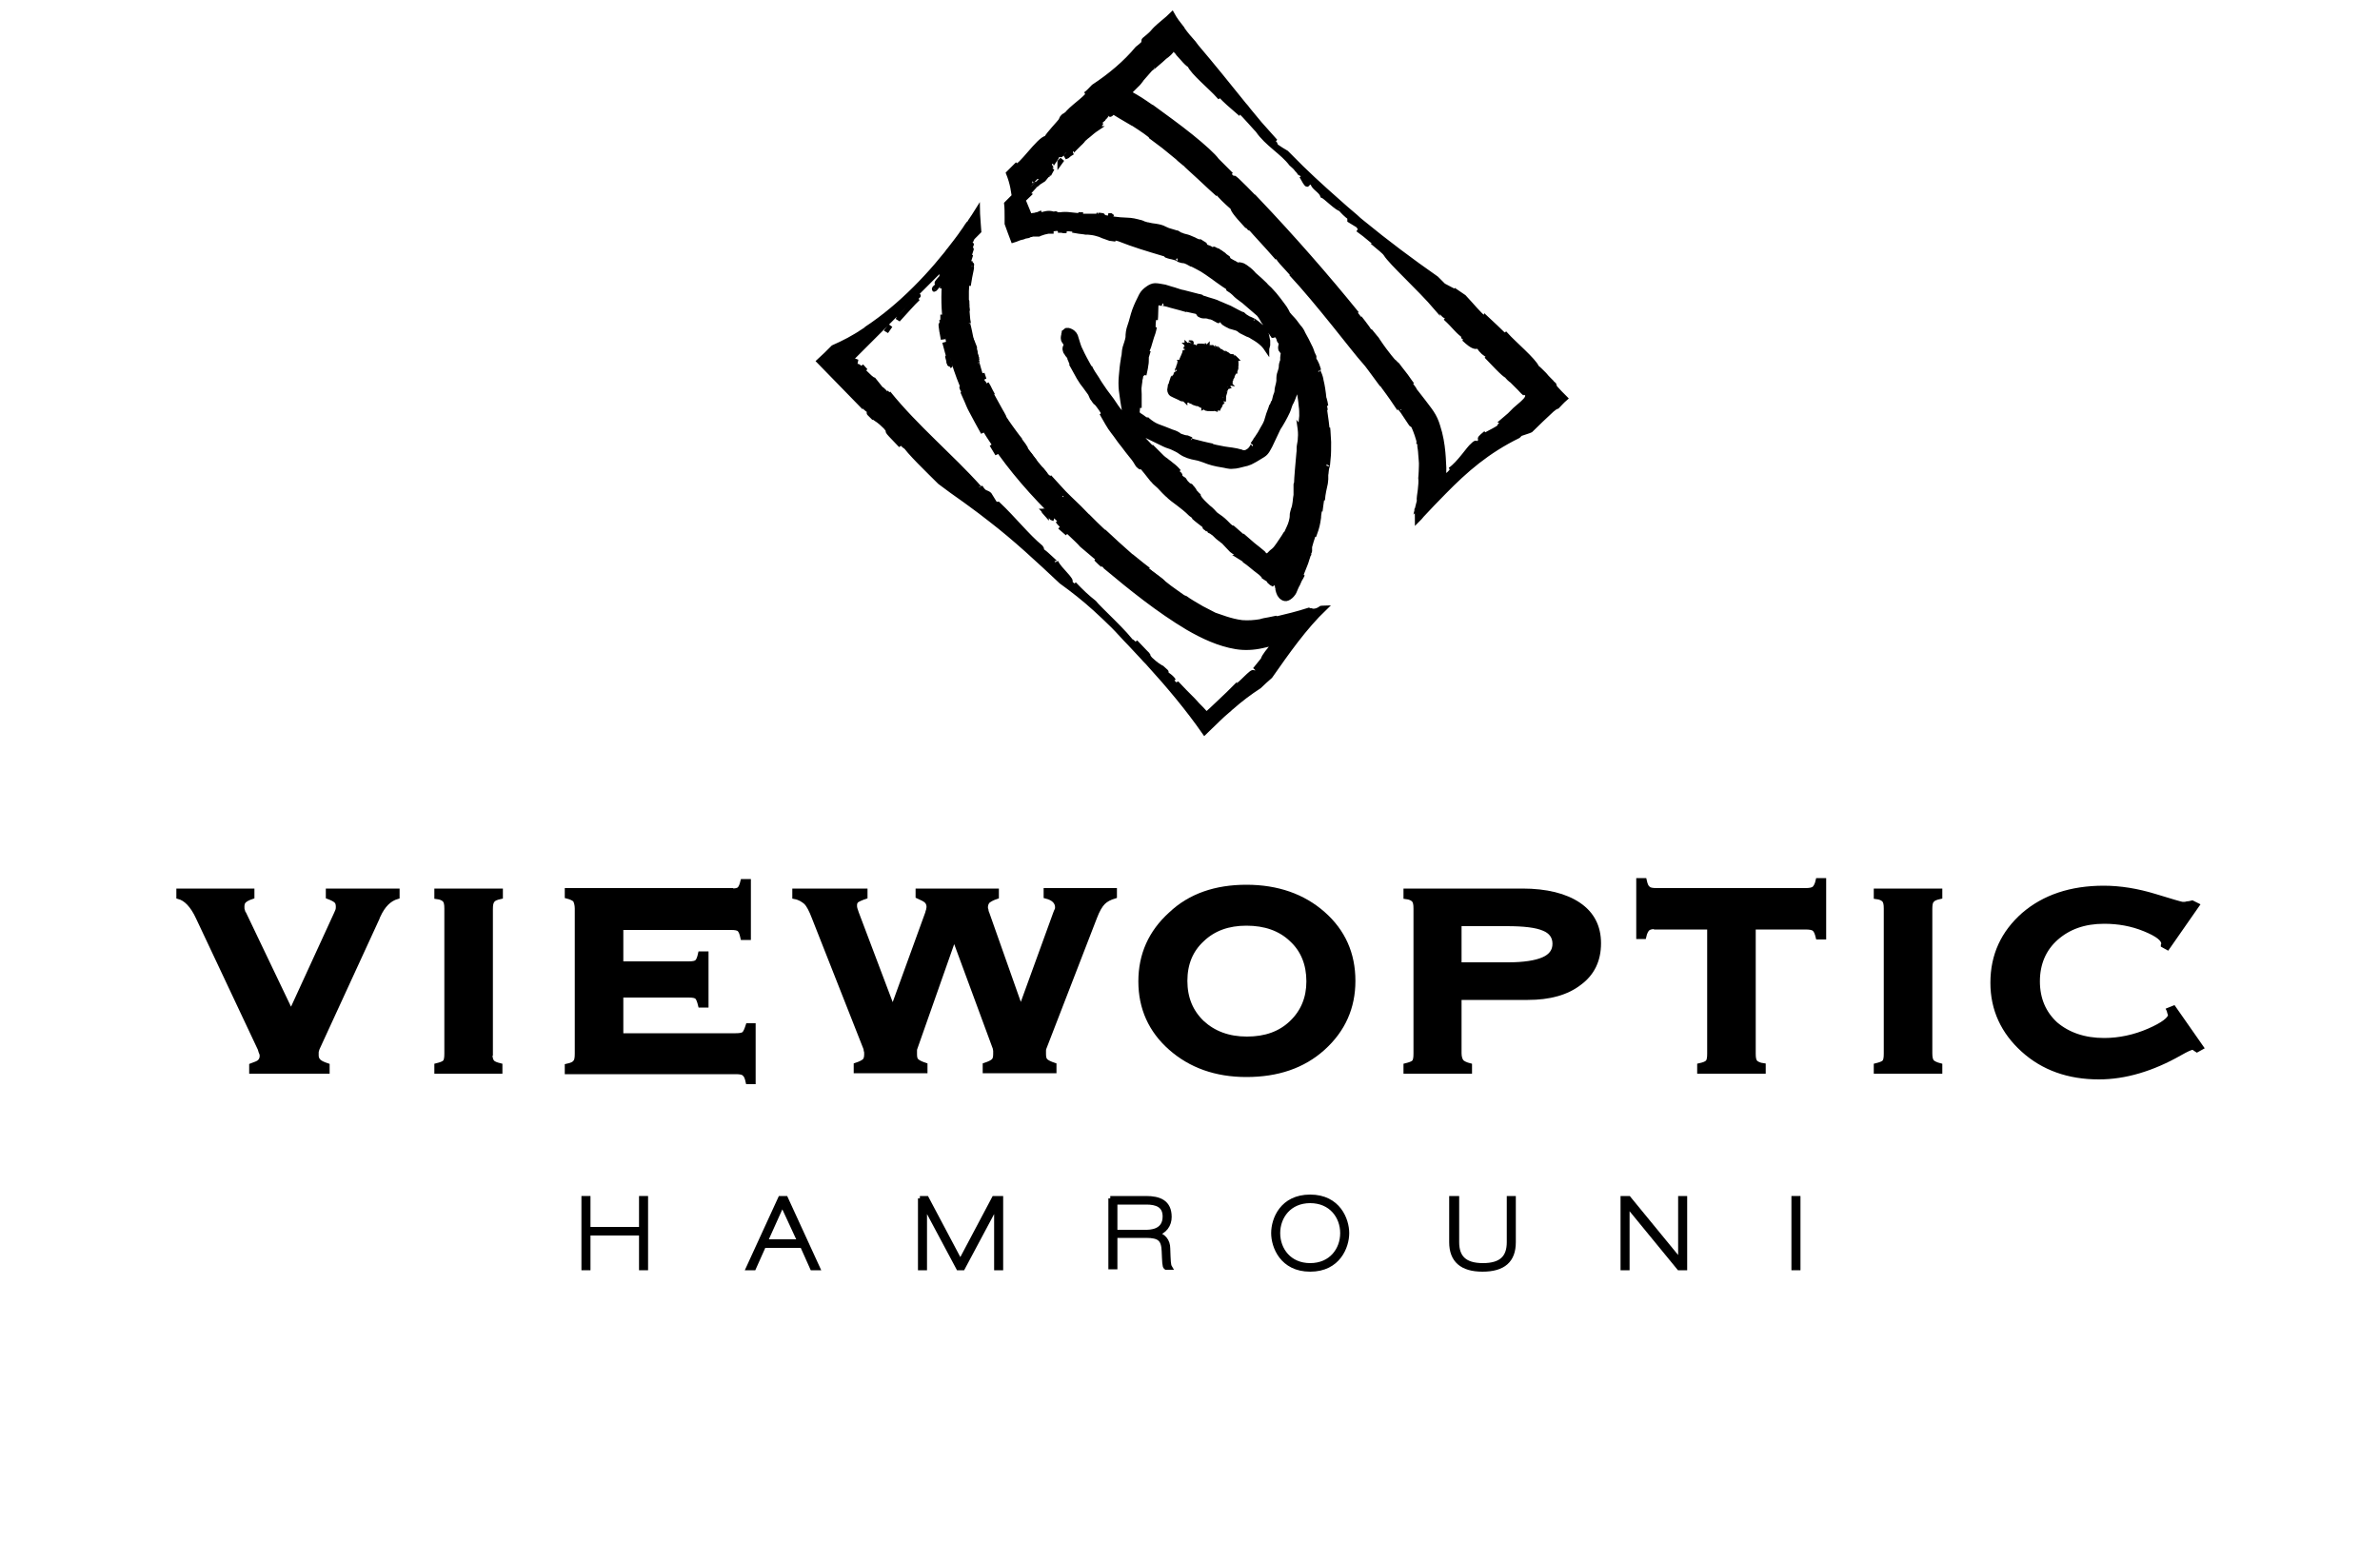 <svg width="500" height="324" xmlns="http://www.w3.org/2000/svg">

 <g>
  <title>background</title>
  <rect fill="none" id="canvas_background" height="326" width="502" y="-1" x="-1"/>
 </g>
 <g>
  <title>Layer 1</title>
  <g stroke="null" id="svg_1">
   <g stroke="null" id="svg_2">
    <path stroke="null" id="svg_3" d="m41.65,192.8l0,0c-1.2,-2.6 -2.6,-4 -4.1,-4.4l0,-1.2l15.4,0l0,1.2c-0.9,0.3 -1.4,0.6 -1.7,0.9c-0.3,0.3 -0.4,0.7 -0.4,1.2c0,0.3 0,0.6 0.1,0.8c0.1,0.3 0.1,0.5 0.3,0.7l9.9,20.7l9.5,-20.7c0.1,-0.2 0.2,-0.5 0.3,-0.7c0.1,-0.3 0.1,-0.5 0.1,-0.8c0,-0.5 -0.1,-0.9 -0.4,-1.2c-0.3,-0.3 -0.9,-0.6 -1.7,-0.9l0,-1.2l14.5,0l0,1.2c-1.7,0.5 -3,1.8 -4,4c-0.1,0.2 -0.2,0.4 -0.2,0.5l-12.6,27.4c-0.1,0.3 -0.2,0.6 -0.2,0.8c0,0.2 0,0.4 0,0.7c0,0.5 0.2,0.9 0.5,1.2c0.3,0.3 0.9,0.6 1.8,0.9l0,1.2l-15.9,0l0,-1.2c0.8,-0.3 1.4,-0.5 1.7,-0.8c0.3,-0.3 0.5,-0.7 0.5,-1.2c0,-0.2 0,-0.4 -0.1,-0.6c-0.1,-0.2 -0.2,-0.5 -0.3,-0.9l-13,-27.6z"/>
    <path stroke="null" id="svg_4" d="m102.95,221.3c0,0.8 0.1,1.4 0.4,1.8s0.9,0.6 1.7,0.8l0,1.2l-13.3,0l0,-1.2c0.8,-0.2 1.4,-0.4 1.7,-0.7c0.3,-0.3 0.4,-0.9 0.4,-1.8l0,-30.5c0,-0.9 -0.1,-1.4 -0.4,-1.8c-0.3,-0.3 -0.8,-0.6 -1.7,-0.7l0,-1.2l13.4,0l0,1.2c-0.9,0.2 -1.4,0.4 -1.7,0.8s-0.4,0.9 -0.4,1.8l0,30.3l-0.1,0z"/>
    <path stroke="null" id="svg_5" d="m153.55,187.2c0.9,0 1.5,-0.1 1.8,-0.4c0.3,-0.3 0.5,-0.8 0.7,-1.6l1.2,0l0,11.8l-1.2,0c-0.2,-0.9 -0.4,-1.4 -0.7,-1.7c-0.3,-0.3 -0.9,-0.4 -1.8,-0.4l-23.1,0l0,7.6l14.2,0c0.9,0 1.5,-0.1 1.8,-0.4c0.3,-0.3 0.5,-0.8 0.7,-1.7l1.2,0l0,10.8l-1.2,0c-0.2,-0.8 -0.4,-1.4 -0.7,-1.7c-0.3,-0.3 -0.9,-0.4 -1.8,-0.4l-14.2,0l0,8.5l24.1,0c0.9,0 1.5,-0.1 1.8,-0.4c0.3,-0.3 0.5,-0.8 0.8,-1.7l1.1,0l0,11.8l-1.1,0c-0.2,-0.9 -0.4,-1.4 -0.8,-1.7c-0.3,-0.3 -0.9,-0.4 -1.8,-0.4l-35.4,0l0,-1.2c0.9,-0.2 1.4,-0.4 1.7,-0.8c0.3,-0.3 0.4,-0.9 0.4,-1.8l0,-30.5c0,-0.8 -0.2,-1.4 -0.4,-1.8c-0.3,-0.3 -0.9,-0.6 -1.7,-0.8l0,-1.2l34.4,0l0,0.1z"/>
    <path stroke="null" id="svg_6" d="m209.35,187.2l0,1.2c-0.9,0.3 -1.4,0.6 -1.8,0.9c-0.3,0.3 -0.5,0.8 -0.5,1.3c0,0.2 0,0.4 0.1,0.6c0,0.2 0.1,0.5 0.2,0.7l7.1,20.1l7.3,-20.1c0.1,-0.3 0.2,-0.5 0.3,-0.7c0.1,-0.2 0.1,-0.4 0.1,-0.6c0,-0.5 -0.2,-1 -0.6,-1.4c-0.4,-0.4 -1,-0.7 -1.8,-0.9l0,-1.2l14.4,0l0,1.2c-1,0.3 -1.8,0.7 -2.4,1.3c-0.6,0.6 -1.2,1.6 -1.8,3.2l-10.6,27.4c-0.1,0.2 -0.1,0.4 -0.1,0.6c0,0.2 0,0.5 0,0.7c0,0.6 0.1,1.1 0.4,1.4c0.3,0.3 0.9,0.6 1.8,0.9l0,1.2l-14.5,0l0,-1.2c0.9,-0.3 1.5,-0.6 1.8,-0.9c0.3,-0.3 0.4,-0.8 0.4,-1.4c0,-0.3 0,-0.5 0,-0.7c0,-0.2 -0.1,-0.4 -0.1,-0.6l-8.6,-23.3l-8.2,23.3c-0.1,0.2 -0.1,0.4 -0.1,0.6c0,0.2 0,0.5 0,0.7c0,0.7 0.1,1.1 0.4,1.4c0.3,0.3 0.9,0.6 1.8,0.9l0,1.2l-14.5,0l0,-1.2c0.9,-0.3 1.5,-0.6 1.8,-0.9c0.3,-0.3 0.4,-0.8 0.4,-1.4c0,-0.3 0,-0.6 -0.1,-0.8c0,-0.3 -0.1,-0.4 -0.1,-0.5l-10.8,-27.4c-0.6,-1.6 -1.2,-2.7 -1.7,-3.2c-0.6,-0.5 -1.3,-1 -2.4,-1.2l0,-1.2l14.8,0l0,1.2c-0.9,0.3 -1.5,0.6 -1.8,0.8c-0.3,0.3 -0.4,0.6 -0.4,1c0,0.3 0,0.5 0.1,0.8c0.1,0.3 0.2,0.6 0.3,0.9l7.6,20.1l7.3,-20.1c0.1,-0.3 0.1,-0.5 0.2,-0.7c0,-0.2 0.1,-0.4 0.1,-0.6c0,-0.6 -0.2,-1 -0.5,-1.3c-0.3,-0.3 -0.9,-0.6 -1.8,-1l0,-1.1l16.5,0z"/>
    <path stroke="null" id="svg_7" d="m261.85,186.4c6.5,0 11.9,1.9 16.1,5.6c4.2,3.7 6.3,8.4 6.3,14.1c0,5.6 -2.1,10.3 -6.3,14.1s-9.6,5.6 -16.1,5.6c-6.4,0 -11.7,-1.9 -15.9,-5.6c-4.2,-3.7 -6.3,-8.4 -6.3,-14c0,-5.6 2.1,-10.3 6.3,-14.1c4.1,-3.9 9.5,-5.7 15.9,-5.7zm-12.9,19.7c0,3.6 1.2,6.5 3.6,8.8c2.4,2.2 5.5,3.4 9.4,3.4s7,-1.1 9.4,-3.4c2.4,-2.3 3.6,-5.2 3.6,-8.7c0,-3.6 -1.2,-6.6 -3.6,-8.8c-2.4,-2.3 -5.6,-3.4 -9.5,-3.4c-3.8,0 -6.9,1.1 -9.3,3.4c-2.4,2.2 -3.6,5.1 -3.6,8.7z"/>
    <path stroke="null" id="svg_8" d="m306.55,221.3c0,0.8 0.2,1.4 0.5,1.8c0.3,0.3 0.9,0.6 1.7,0.8l0,1.2l-13.4,0l0,-1.2c0.8,-0.2 1.4,-0.4 1.7,-0.7c0.3,-0.3 0.4,-0.9 0.4,-1.8l0,-30.5c0,-0.9 -0.1,-1.4 -0.4,-1.8c-0.3,-0.3 -0.8,-0.6 -1.7,-0.7l0,-1.2l24.5,0c5,0 9,1 11.8,2.9c2.8,1.9 4.2,4.6 4.2,8.1c0,3.5 -1.3,6.3 -4,8.3c-2.7,2.1 -6.3,3.1 -10.9,3.1l-14.4,0l0,11.7zm10,-27.2l-10,0l0,8.6l10.3,0c3.3,0 5.8,-0.4 7.4,-1.1c1.6,-0.7 2.4,-1.8 2.4,-3.3c0,-1.5 -0.8,-2.6 -2.3,-3.2c-1.6,-0.7 -4.2,-1 -7.8,-1z"/>
    <path stroke="null" id="svg_9" d="m347.95,194.7c-0.9,0 -1.4,0.1 -1.8,0.4c-0.3,0.3 -0.6,0.8 -0.8,1.7l-1.1,0l0,-11.8l1.2,0c0.2,0.9 0.4,1.4 0.8,1.7c0.3,0.3 0.9,0.4 1.8,0.4l31.2,0c0.9,0 1.5,-0.1 1.9,-0.4c0.3,-0.3 0.6,-0.8 0.8,-1.7l1.2,0l0,11.9l-1.2,0c-0.2,-0.8 -0.4,-1.4 -0.8,-1.7c-0.3,-0.3 -1,-0.4 -1.9,-0.4l-10.9,0l0,26.6c0,0.9 0.1,1.4 0.4,1.8c0.3,0.3 0.9,0.6 1.7,0.7l0,1.2l-13.4,0l0,-1.2c0.9,-0.2 1.4,-0.4 1.7,-0.7c0.3,-0.3 0.4,-0.9 0.4,-1.8l0,-26.6l-11.2,0l0,-0.1z"/>
    <path stroke="null" id="svg_10" d="m405.45,221.3c0,0.8 0.1,1.4 0.4,1.8c0.3,0.3 0.9,0.6 1.7,0.8l0,1.2l-13.4,0l0,-1.2c0.8,-0.2 1.4,-0.4 1.7,-0.7c0.3,-0.3 0.4,-0.9 0.4,-1.8l0,-30.5c0,-0.9 -0.1,-1.4 -0.4,-1.8c-0.3,-0.3 -0.8,-0.6 -1.7,-0.7l0,-1.2l13.4,0l0,1.2c-0.9,0.2 -1.4,0.4 -1.7,0.8c-0.3,0.3 -0.4,0.9 -0.4,1.8l0,30.3z"/>
    <path stroke="null" id="svg_11" d="m455.35,199.1l-0.9,-0.5c0,-0.1 0,-0.1 0.1,-0.1c0,0 0,-0.1 0,-0.2c0,-1 -1.3,-2 -4,-3.1c-2.7,-1.1 -5.5,-1.6 -8.5,-1.6c-4.2,0 -7.5,1.2 -10.1,3.5c-2.6,2.3 -3.9,5.4 -3.9,9.1c0,3.7 1.3,6.7 3.8,9c2.6,2.2 6,3.4 10.2,3.4c3.2,0 6.4,-0.7 9.4,-2c3,-1.3 4.5,-2.5 4.5,-3.3c0,-0.1 0,-0.2 -0.1,-0.4c-0.1,-0.2 -0.1,-0.5 -0.2,-0.7l1,-0.4l5.8,8.3l-0.9,0.5c-0.3,-0.2 -0.5,-0.3 -0.6,-0.4c-0.1,-0.1 -0.3,-0.1 -0.4,-0.1c-0.3,0 -1.2,0.4 -2.6,1.2c-5.8,3.3 -11.5,5 -17,5c-6.4,0 -11.7,-1.9 -15.9,-5.7c-4.2,-3.8 -6.4,-8.5 -6.4,-14.1c0,-5.8 2.2,-10.5 6.5,-14.3c4.3,-3.7 9.9,-5.6 16.8,-5.6c3.5,0 7.1,0.6 10.7,1.7c3.6,1.1 5.6,1.7 5.9,1.7c0.3,0 0.6,0 0.9,-0.1c0.3,0 0.7,-0.1 1.1,-0.2l1,0.5l-6.2,8.9z"/>
   </g>
   <g stroke="null" id="svg_12">
    <path stroke="null" id="svg_13" d="m122.65,251.8l0.9,0l0,6.5l11.2,0l0,-6.5l0.9,0l0,14.6l-0.9,0l0,-7.3l-11.2,0l0,7.3l-0.9,0l0,-14.6z"/>
    <path stroke="null" id="svg_14" d="m163.95,251.8l1.1,0l6.7,14.6l-1.1,0l-2.1,-4.7l-8.1,0l-2.1,4.7l-1.1,0l6.7,-14.6zm-3.2,9.1l7.3,0l-3.7,-8l-3.6,8z"/>
    <path stroke="null" id="svg_15" d="m193.25,251.8l1.4,0l7.1,13.4l7.1,-13.4l1.4,0l0,14.6l-0.9,0l0,-13.3l0,0l-7.1,13.3l-0.9,0l-7.1,-13.3l0,0l0,13.3l-0.9,0l0,-14.6l-0.1,0z"/>
    <path stroke="null" id="svg_16" d="m233.25,251.8l7.5,0c2.8,0 4.9,0.8 4.9,3.9c0,1.6 -0.9,3.1 -3,3.6l0,0c1.8,0.2 2.7,1.5 2.7,3c0.1,2.7 0.1,3.5 0.4,4l-0.8,0c-0.3,-0.2 -0.3,-1.2 -0.4,-3.4c-0.1,-2.5 -0.9,-3.3 -3.8,-3.3l-6.5,0l0,6.6l-0.9,0l0,-14.4l-0.1,0zm1,7.1l6.4,0c0.9,0 4.1,0 4.1,-3.3c0,-2.4 -1.8,-3 -3.9,-3l-6.6,0l0,6.3z"/>
    <path stroke="null" id="svg_17" d="m275.25,251.5c5.9,0 7.7,4.8 7.7,7.6c0,2.8 -1.8,7.6 -7.7,7.6s-7.7,-4.8 -7.7,-7.6c0,-2.9 1.8,-7.6 7.7,-7.6zm0,14.4c4.4,0 6.8,-3.3 6.8,-6.8s-2.4,-6.8 -6.8,-6.8s-6.8,3.3 -6.8,6.8s2.4,6.8 6.8,6.8z"/>
    <path stroke="null" id="svg_18" d="m305.15,251.8l0.9,0l0,9.2c0,3.1 1.5,4.9 5.5,4.9c4,0 5.5,-1.8 5.5,-4.9l0,-9.2l0.9,0l0,9.2c0,3.8 -2.1,5.7 -6.5,5.7c-4.3,0 -6.5,-1.9 -6.5,-5.7l0,-9.2l0.2,0z"/>
    <path stroke="null" id="svg_19" d="m340.95,251.8l1.2,0l10.9,13.3l0,0l0,-13.3l0.9,0l0,14.6l-1.2,0l-10.9,-13.3l0,0l0,13.3l-0.9,0l0,-14.6z"/>
    <path stroke="null" id="svg_20" d="m376.85,251.8l0.9,0l0,14.6l-0.9,0l0,-14.6z"/>
   </g>
   <g stroke="null" id="svg_21">
    <path stroke="null" id="svg_22" d="m199.25,52.8c0,0 0,0.1 0,0.1c0,-0.1 0,-0.2 0,-0.1z"/>
    <path stroke="null" id="svg_23" d="m230.75,45.2c0.4,0 1,0.1 0.9,0.1c-0.4,-0.1 -0.7,-0.1 -0.9,-0.1z"/>
    <path stroke="null" id="svg_24" d="m230.35,45.2c0.1,0 0.2,0 0.3,0c-0.1,0 -0.2,0 -0.3,0z"/>
    <path stroke="null" id="svg_25" d="m221.75,44.9c0,0 -0.2,0.1 -0.2,0.1c0.3,-0.1 0.4,-0.1 0.2,-0.1z"/>
    <path stroke="null" id="svg_26" d="m266.85,69.6c-0.4,-0.4 -0.8,-0.8 -0.8,-0.8c0.3,0.4 0.9,0.9 1.4,1.7c0.1,0 -0.2,-0.5 -0.6,-0.9z"/>
    <path stroke="null" id="svg_27" d="m272.45,68.5c-1.4,-1.8 -0.8,-1 -1,-1.1c0,0 0.2,0.3 0.5,0.5c0.3,0.3 0.5,0.6 0.5,0.6z"/>
    <path stroke="null" id="svg_28" d="m247.55,99.4c0.1,0.1 0.2,0.3 0.3,0.4c0.1,0 0,-0.1 -0.3,-0.4z"/>
    <path stroke="null" id="svg_29" d="m253.15,110.8c0.1,0.1 0.4,0.2 0.7,0.5c0,0 -0.1,-0.1 -0.2,-0.1c-0.3,-0.3 -0.6,-0.4 -0.5,-0.4z"/>
    <path stroke="null" id="svg_30" d="m239.85,78.5c0,-0.1 0,-0.1 0,-0.1c0,0 -0.1,0.1 0,0.1l0,0z"/>
    <path stroke="null" id="svg_31" d="m239.05,79.8c0,0 0,0.7 0,1.3c0,0.3 0.1,0.6 0.1,0.9c0,0.3 0.1,0.4 0.1,0.4c0,-0.9 0,-1.5 0.1,-2.1c0.2,-0.6 0.3,-1.2 0.4,-1.8c0,0 -0.2,0.3 -0.3,0.6c-0.2,0.3 -0.4,0.7 -0.4,0.7z"/>
    <path stroke="null" id="svg_32" d="m226.55,45.1c0.1,0 0.3,0 0.5,0c0,0.1 -0.2,0 -0.5,0z"/>
    <path stroke="null" id="svg_33" d="m267.65,70.6c-0.1,-0.2 -0.1,-0.3 -0.1,-0.3c-0.2,-0.3 -0.3,-0.3 0.1,0.3z"/>
    <path stroke="null" id="svg_34" d="m271.25,67.3l0.1,0.1c0.1,0.1 0.1,0.1 0.1,0.1l-0.2,-0.2z"/>
    <path stroke="null" id="svg_35" d="m253.15,66.2c-0.2,0 -0.5,0 -0.7,-0.1c-0.2,-0.1 -0.3,-0.1 -0.4,-0.2c-0.4,-0.2 -0.4,-0.2 -0.1,0.2c0.2,0.1 0.5,0.3 0.8,0.3c0.1,0 0.2,0 0.4,0c0.1,0 0.1,0 0.2,0c0.2,0 0.4,0.1 0.5,0.1c0.2,0.1 0.3,0.1 0.4,0.1c0.1,0 0.1,0 0.4,0.1c0.1,0 0.2,0.1 0.4,0.2c0.2,0.1 0.5,0.3 0.9,0.5c0.4,0.2 -0.2,-0.2 -0.8,-0.5c-0.5,-0.3 -1.1,-0.5 -0.7,-0.4c-0.5,-0.2 -0.9,-0.3 -1.3,-0.3z"/>
    <path stroke="null" id="svg_36" d="m254.35,66.5c0.3,0.1 0.6,0.2 1,0.4c-0.6,-0.3 -0.8,-0.3 -1,-0.4z"/>
    <path stroke="null" id="svg_37" d="m223.65,48.5c0.1,0 0.2,0 0.2,0l0.2,0c-0.3,-0.1 -0.7,-0.1 -1.8,-0.1c0,0 0.4,0 0.9,0c0.1,0.1 0.3,0.1 0.5,0.1z"/>
    <polygon stroke="null" id="svg_38" points="233.75,45.6 233.35,45.3 232.85,45.3 "/>
    <path stroke="null" id="svg_39" d="m255.75,52.7c-0.1,-0.1 -0.3,-0.2 -0.5,-0.2c0.2,0 0.4,0.1 0.5,0.2z"/>
    <path stroke="null" id="svg_40" d="m255.25,52.4c-0.2,-0.1 -0.4,-0.1 -0.4,-0.1c0.1,0 0.2,0.1 0.4,0.1z"/>
    <path stroke="null" id="svg_41" d="m255.25,52.4c0,0 0,0 0,0c0,0 0,0 0,0c0,0 0,0 0,0z"/>
    <path stroke="null" id="svg_42" d="m255.85,52.7c0,0 0,0 0,0c-0.1,0 0,0 0,0c0.4,0.3 0.5,0.4 0.7,0.5c0.3,0.3 0.6,0.5 0.8,0.7c0.5,0.3 0.7,0.5 0.6,0.3c-0.4,-0.3 -0.9,-0.6 -1.3,-0.9c-0.3,-0.2 -0.5,-0.4 -0.8,-0.6z"/>
    <path stroke="null" id="svg_43" d="m219.45,107.4c0.1,0 -0.7,-0.5 0.4,0.7c0,-0.1 0.3,0 -0.4,-0.7z"/>
    <polygon stroke="null" id="svg_44" points="208.35,93.4 209.55,95.4 209.45,95.1 "/>
    <path stroke="null" id="svg_45" d="m205.85,89.4c-0.7,-1.1 -1.5,-2.6 -2.1,-3.9c-0.6,-1.4 -1.1,-2.6 -1.5,-3.2c0.2,0.5 0.5,1.1 0.8,1.8c0.3,0.7 0.6,1.5 1,2.2c0.8,1.5 1.7,3.2 2.5,4.6l-0.4,-1.1l-0.3,-0.4z"/>
    <path stroke="null" id="svg_46" d="m199.15,75c-0.1,-0.3 -0.1,-0.3 -0.1,-0.3c0,0 0.1,0.5 0,0.2c0.2,0.7 0.3,1.2 0.4,1.5c0,0.1 0.1,0.1 0.1,0.3c-0.2,-0.9 -0.3,-1.4 -0.4,-1.7z"/>
    <path stroke="null" id="svg_47" d="m199.45,76.3c-0.4,-0.9 0.6,1.5 0,0l0,0z"/>
    <path stroke="null" id="svg_48" d="m197.95,69.2c-0.3,-1.2 -0.4,-1.6 -0.1,0.5c-0.1,-0.7 0.2,1.1 0.3,1.6l-0.2,-2.1z"/>
    <path stroke="null" id="svg_49" d="m197.95,68.3c0,0 -0.1,-1.1 -0.1,-1.1c0,0.6 0.1,0.9 0.1,1.1z"/>
    <path stroke="null" id="svg_50" d="m198.15,69.3c0,-0.7 -0.1,-0.7 -0.1,-1l0.3,2.3c-0.2,-1 -0.2,-1.5 -0.2,-1.3z"/>
    <path stroke="null" id="svg_51" d="m198.75,72.4c0.4,2 0,0.6 -0.3,-0.5c1,3.8 1.2,4.3 0.3,0.5z"/>
    <path stroke="null" id="svg_52" d="m202.75,82.8l-0.7,-1.4c-0.1,-0.1 0.9,2 1.2,2.6l-0.5,-1.2z"/>
    <path stroke="null" id="svg_53" d="m198.05,67.4c0,-0.3 0,-0.6 0,-0.6l0,-0.7c0,0 0,0.3 0,0.7c0,0.4 0.1,1 0.1,1.5c0.1,1.1 0.3,2.2 0.3,2.2s-0.1,-0.9 -0.2,-1.9c-0.1,-0.4 -0.1,-0.8 -0.2,-1.2z"/>
    <path stroke="null" id="svg_54" d="m203.45,60c0.1,-0.6 0.2,-1.2 0.3,-1.8c0.1,-0.6 0.3,-1.3 0.4,-2.1c-0.3,0.9 0.2,-1.2 -0.1,-0.3c-0.1,0.8 -0.2,1.6 -0.3,2.3c-0.2,0.6 -0.3,1.3 -0.3,1.9z"/>
    <path stroke="null" id="svg_55" d="m203.45,57.9c0.2,-1.4 0.1,-0.9 0,-0.7c-0.1,0.3 -0.1,0.7 -0.2,1l-0.1,1c0,0.7 -0.1,1.4 -0.1,2c0,-0.6 0.1,-1.2 0.1,-1.8c0.1,-0.4 0.1,-1 0.3,-1.5z"/>
    <path stroke="null" id="svg_56" d="m204.45,73.3l0,0c0,0.1 0,0.2 0.1,0.2l-0.1,-0.2z"/>
    <path stroke="null" id="svg_57" d="m203.85,54.9c-0.2,0.6 -0.4,1.1 -0.5,2.1c-0.1,0.3 0,0.3 0,0.2c0.1,-0.4 0.1,-0.8 0.2,-1.2c0.2,-0.4 0.3,-0.8 0.3,-1.1z"/>
    <path stroke="null" id="svg_58" d="m203.05,63.6c0,0.6 0.1,1.2 0.2,1.7c0,-0.1 -0.1,-1.1 -0.2,-1.7z"/>
    <path stroke="null" id="svg_59" d="m203.35,68.1l0.1,0.9l0,-0.3c0,0 0.1,0.3 0.1,0.7c0.1,0.4 0.1,1 0.3,1.6c0.3,1.2 0.6,2.3 0.6,2.3c0,-0.1 0,-0.5 -0.4,-2c-0.3,-1.4 -0.4,-2.1 -0.7,-3.2z"/>
    <path stroke="null" id="svg_60" d="m203.15,65.8c0,-0.6 -0.1,-1.1 -0.1,-1.6c0,-0.4 0,-0.7 0,-0.7c0,0 0,0.1 0,0.1c0,-0.7 0,-1.5 0,-2.4c0,0.8 0,1.6 -0.1,2.5c0,-3.3 -0.2,2.6 -0.1,-2c0,0.8 -0.1,1.1 -0.1,1.4c0,0.2 0,0.4 0,0.7c0,0.3 0,0.8 0.1,1.5c0.2,1.4 0.1,-0.9 0.2,-1.7c0,-0.1 0,-0.2 0.1,-0.2c0,0 0,-0.1 0,-0.1c0,-0.2 0,-0.2 0,0c0,0 0,0 0,0.1c0,0.4 0.1,1.5 -0.1,0.2c0.2,2.1 0.2,3.3 0.4,4.3c0,0 0,-0.3 -0.1,-0.7c-0.1,-0.3 -0.1,-0.8 -0.2,-1.4z"/>
    <path stroke="null" id="svg_61" d="m198.75,57c0.1,-0.6 0.1,-0.4 0,-0.2c0,0 0,0 0,0.2z"/>
    <path stroke="null" id="svg_62" d="m203.35,55.4l0,-0.1c0,0 -0.1,0.5 -0.2,1c-0.1,0.5 -0.1,1 -0.1,1s0,-0.2 0.1,-0.6c0.1,-0.5 0.2,-0.9 0.2,-1.3c0.3,-1 0.6,-1.9 0.6,-1.9c-0.1,0.1 -0.1,0.1 -0.2,0.2c0,0.2 -0.2,0.6 -0.4,1.7z"/>
    <path stroke="null" id="svg_63" d="m204.75,73.5l0,0.5c0,0 0.1,0.4 0.2,0.8c0.1,0.4 0.3,0.8 0.3,0.8s0,-0.1 -0.1,-0.3c0,-0.2 -0.1,-0.5 -0.2,-0.7c-0.2,-0.6 -0.2,-1.1 -0.2,-1.1z"/>
    <path stroke="null" id="svg_64" d="m206.75,79.7c0,0 -0.1,-0.3 -0.2,-0.6c-0.1,-0.3 -0.2,-0.6 -0.2,-0.6l0,0.2c0,0 0.1,0.3 0.2,0.5c0,0.2 0.2,0.5 0.2,0.5z"/>
    <path stroke="null" id="svg_65" d="m244.35,122.4c-0.5,-0.5 -1.1,-0.9 -1.6,-1.3c-0.5,-0.4 -1.1,-0.8 -1.6,-1.2c1,0.8 1.8,1.5 2.6,2.1c0.2,0.2 0.4,0.3 0.6,0.4z"/>
    <path stroke="null" id="svg_66" d="m231.65,118.7c-0.5,-0.5 -1.1,-1 -1.4,-1.3c0.7,0.7 1.1,1.1 1.4,1.3z"/>
    <path stroke="null" id="svg_67" d="m216.45,95.8c-0.1,-0.2 -0.7,-0.9 0,0l0,0z"/>
    <path stroke="null" id="svg_68" d="m213.15,92.3c0,0 -0.1,-0.2 -0.2,-0.4c0.1,0.2 0.2,0.3 0.2,0.4z"/>
    <path stroke="null" id="svg_69" d="m215.35,94.6c0.5,0.6 0.7,0.9 0.9,1c-0.3,-0.4 -0.6,-0.7 -0.9,-1z"/>
    <path stroke="null" id="svg_70" d="m214.95,94c0.2,0.2 0.4,0.4 0.6,0.7c-0.5,-0.8 -0.6,-0.8 -0.6,-0.7z"/>
    <path stroke="null" id="svg_71" d="m216.45,95.8c0,0 0,0 -0.2,-0.2c0.3,0.4 0.7,0.9 1.1,1.3c-0.5,-0.5 -0.7,-0.9 -0.9,-1.1z"/>
    <path stroke="null" id="svg_72" d="m210.35,87c0.3,0.4 0.4,0.7 0.8,1.3c-0.1,-0.2 -0.2,-0.4 -0.3,-0.6c-0.3,-0.5 -0.5,-1 -0.5,-1c0.3,0.7 0.1,0.3 0,0.3z"/>
    <path stroke="null" id="svg_73" d="m211.45,88.7c-0.1,-0.2 -0.2,-0.3 -0.3,-0.4c0,0 0.1,0.1 0.1,0.1c0.1,0.2 0.2,0.3 0.2,0.3z"/>
    <path stroke="null" id="svg_74" d="m207.45,82.5l-0.1,-0.3c0.6,1.5 1.3,2.8 1.5,2.9c-0.8,-1.4 -1.4,-3.1 -1.4,-2.6z"/>
    <path stroke="null" id="svg_75" d="m207.25,81.9c-0.3,-0.8 -0.6,-1.6 -0.6,-1.4c0.2,0.5 0.4,1 0.6,1.4z"/>
    <path stroke="null" id="svg_76" d="m219.05,99.1c-0.5,-0.7 -1.3,-1.7 -1.1,-1.3c0.3,0.3 0,0.2 0.5,0.8c1.4,1.5 1.2,1.1 0.6,0.5z"/>
    <path stroke="null" id="svg_77" d="m213.25,92.8c0,0 0.4,0.5 0.7,1.1c0.4,0.5 0.8,1 0.8,1c0,0 -0.2,-0.3 -0.6,-0.8c-0.4,-0.5 -0.8,-1.2 -1.3,-1.8c0.3,0.3 0.5,0.5 0.4,0.5z"/>
    <path stroke="null" id="svg_78" d="m212.95,92.2c-0.4,-0.6 -0.9,-1.4 -1.1,-1.7c0.2,0.4 0.6,1 1.1,1.7z"/>
    <path stroke="null" id="svg_79" d="m235.05,115.7c0.8,0.7 1.4,1.2 1.2,1l-2.1,-1.9c-0.4,-0.3 0.4,0.4 0.9,0.9z"/>
    <polygon stroke="null" id="svg_80" points="222.65,110.7 224.25,112.1 223.75,111.6 "/>
    <path stroke="null" id="svg_81" d="m220.15,107.8l0.8,1l0.5,0.2c-0.3,-0.1 -0.9,-0.8 -1.3,-1.2z"/>
    <path stroke="null" id="svg_82" d="m250.25,72c0,0 0,0.1 0,0.1c0,0 0.1,-0.1 0,-0.1z"/>
    <path stroke="null" id="svg_83" d="m252.45,72.7l0,0c0.2,0.1 0,0 0,0c0,0 0,0 0,0z"/>
    <path stroke="null" id="svg_84" d="m252.85,72.7c0,0 -0.1,0 -0.1,0l0.1,0.1c0.1,0 0.1,-0.1 0,-0.1z"/>
    <path stroke="null" id="svg_85" d="m252.85,72.9l-0.1,-0.1c0.1,0.1 0.1,0.2 0.1,0.1c0,0.1 0,0.1 0,0z"/>
    <path stroke="null" id="svg_86" d="m252.65,73c-0.1,-0.1 0,-0.1 0.1,-0.1c-0.3,-0.2 -0.4,0 -0.1,0.1z"/>
    <path stroke="null" id="svg_87" d="m253.45,73l0,0c0.1,0 0.2,0 0.2,-0.1c-0.1,0.1 -0.2,0.1 -0.2,0.1z"/>
    <path stroke="null" id="svg_88" d="m253.65,73.2l-0.1,-0.1c-0.1,0 0,0.1 0.1,0.1z"/>
    <polygon stroke="null" id="svg_89" points="252.85,73.2 252.95,73.2 252.75,73 "/>
    <polygon stroke="null" id="svg_90" points="254.15,73.2 254.05,73 254.15,73.1 "/>
    <path stroke="null" id="svg_91" d="m254.45,73.2c0.1,0 0.2,0 0.3,0c-0.1,-0.1 -0.1,-0.2 -0.2,-0.2c0,0.1 -0.2,0.2 -0.1,0.2z"/>
    <path stroke="null" id="svg_92" d="m253.95,73.2c-0.1,0 -0.1,0.1 -0.1,0.1l0.1,-0.1l0,0z"/>
    <path stroke="null" id="svg_93" d="m253.25,73.2c0.1,0.1 0,0.1 0,0.2c0.2,0 0.1,-0.1 0,-0.2z"/>
    <path stroke="null" id="svg_94" d="m253.65,73.2c0,0.1 -0.1,0.1 0,0l0.1,0.1l-0.1,-0.1z"/>
    <polygon stroke="null" id="svg_95" points="253.75,73.4 253.75,73.4 253.75,73.4 "/>
    <path stroke="null" id="svg_96" d="m254.45,73.5c0.1,0 0.2,0 0.2,0c0,0 -0.1,0 -0.2,0c0,-0.1 0,0 0,0z"/>
    <polygon stroke="null" id="svg_97" points="255.45,73.8 255.45,73.8 255.45,73.8 "/>
    <path stroke="null" id="svg_98" d="m254.45,73.5c0,0 0,0 0,0c0,0 -0.1,0 -0.1,-0.1c0,0.1 0,0.1 0.1,0.1z"/>
    <path stroke="null" id="svg_99" d="m254.25,73.4c0,0 0,0 0,0c0,0 0,0 0,0l0,0z"/>
    <path stroke="null" id="svg_100" d="m255.05,73.7l0,0l0,0l0.3,0.1c0,0 0,-0.1 -0.1,-0.2c0,0.1 -0.1,0.1 -0.2,0.1z"/>
    <path stroke="null" id="svg_101" d="m254.85,73.5c-0.1,0 -0.1,0 -0.1,0c0,0.1 0,0.1 0.1,0c-0.2,0.1 0.1,0.3 -0.2,0.2c0.1,0.1 0,0.1 0.2,0.2c0.1,-0.1 0,-0.2 0,-0.4l0,0l0,0c0,0.1 0,0 0,0l0,0c0,0.1 0.1,0.1 0,0c0.1,0.1 0.2,0.1 0.2,0.1l-0.2,-0.1l0,0z"/>
    <polygon stroke="null" id="svg_102" points="255.55,73.8 255.45,73.6 255.45,73.7 "/>
    <polygon stroke="null" id="svg_103" points="255.75,73.7 255.75,73.8 255.85,73.8 "/>
    <path stroke="null" id="svg_104" d="m258.45,79.8c0.1,0.1 0,-0.1 -0.1,-0.2c0.1,0 0.1,0 0.1,0.2l0,0z"/>
    <path stroke="null" id="svg_105" d="m259.15,75c-0.1,-0.1 -0.2,-0.1 -0.3,-0.1c0,0.1 0.1,0.1 0.3,0.1z"/>
    <path stroke="null" id="svg_106" d="m259.15,75c0.1,0.1 0.1,0.2 0.2,0.3c0,0 0,0 0.1,0c-0.1,-0.1 -0.2,-0.2 -0.3,-0.3z"/>
    <path stroke="null" id="svg_107" d="m256.95,74.2c0,0 0,0 0,0c0,0 0,0 0,0c0,0 0,0 0,0z"/>
    <path stroke="null" id="svg_108" d="m259.65,75.9l-0.1,0c-0.1,-0.2 -0.1,-0.4 -0.2,-0.5c-0.5,-0.4 -0.5,-0.3 -0.6,-0.4c-0.2,-0.1 -0.4,-0.2 -0.5,-0.2l0,0l-0.3,-0.2c0,0.1 0,-0.1 -0.1,-0.1c-0.1,-0.1 -0.2,-0.1 -0.4,-0.1l-0.2,-0.1c0.2,0.1 -0.1,0.1 -0.1,0.2l-0.1,-0.1c-0.1,0 0,0.1 0,0.1c-0.1,-0.1 -0.3,-0.1 -0.3,-0.3c0,0 0.1,0 0.1,0c0,0 0,0 0,0l0,0l0,0l0,0c-0.2,0 -0.1,-0.1 -0.1,-0.1c-0.2,0.1 -0.3,0 -0.5,0.1c0.2,-0.2 -0.4,-0.1 -0.2,-0.3c-0.2,0.1 -0.1,0 -0.2,0.1c0.2,0 0.3,0.2 0.4,0.3l-0.2,0.1c0,0.2 0.3,0 0.4,0.1c0,-0.1 -0.2,-0.1 -0.2,0l0.1,-0.1c0.2,0 0.3,0.2 0.4,0.3c-0.1,0 0,0.1 0,0.2l-0.2,-0.1l0,0c0,0 -0.1,0 -0.2,-0.1c0,0 0,0 0,0l-0.5,-0.2l0,0l0,0l-0.4,-0.1c0,-0.1 -0.1,-0.1 0,-0.2c-0.1,0 -0.1,0.1 -0.3,0c-0.1,-0.1 0.2,-0.1 0.2,-0.1c-0.1,-0.1 -0.1,-0.1 -0.1,-0.2c-0.1,0.1 -0.2,0.2 -0.2,0.4l-0.9,-0.3l0.1,0l-0.2,-0.1c0,0 0,0.1 0.1,0.1l0,0l-0.7,-0.2c0,0 0.1,-0.1 0.1,-0.1c0,0 -0.1,0.1 -0.2,0.1l-1.6,-0.6c0,0 0.1,0 0.1,0c-0.1,0 -0.4,-0.2 -0.5,-0.2l0,0.1l-0.3,-0.1l-0.1,-0.1l0,0l0,0l-0.6,-0.2c-0.3,-0.1 -0.7,0 -0.9,0.3c-0.1,0 -0.1,0.3 -0.3,0.3l0,0.3l0,0.1c-0.1,0 -0.1,0 -0.1,-0.1c0,0.1 -0.1,0.1 -0.1,0c0,0.9 -0.7,1.6 -0.8,2.5c0,0 -0.1,0 -0.1,0c0.1,0.2 -0.1,0.1 -0.2,0.2l0.1,0.3c-0.1,0.1 -0.1,0 -0.2,0c-0.2,0.4 -0.2,0.9 -0.4,1.1c0,0.1 0.2,0 0.1,0.2c-0.1,-0.3 -0.3,0.4 -0.4,0.2c0.2,0.2 -0.2,0.5 0.2,0.6c0,0.2 -0.2,0.1 -0.2,0c-0.1,0.2 -0.1,0.3 -0.3,0.5c0,0.1 -0.4,0.8 -0.3,1.1c-0.1,-0.2 -0.1,0 -0.2,0.1l-0.1,-0.2l-0.1,0.3c0,0 0,0.1 0,0.1c0,0 0.1,0 0.1,0.1c-0.1,0.2 -0.1,0.1 -0.2,0.2l0,0l-0.1,0.1c0,0.1 0.3,-0.2 0.2,0.1c0,0 -0.3,0.1 -0.2,0.3c0.1,-0.2 0.2,-0.1 0.2,-0.1c0,0 -0.1,0.3 -0.1,0.3l-0.2,-0.1c-0.1,0.5 0,1 0.4,1.3c0.2,0.1 0.4,0.2 0.6,0.3c0.2,0.1 0.3,0.1 0.5,0.2c0,-0.1 0.4,0.2 0.5,-0.1l0,0c-0.1,-0.1 0.1,-0.2 0.2,-0.1c-0.2,0 0.1,0.3 -0.2,0.2l0.2,0.2c0,0.5 0.7,0.2 1,0.5c0,0 0,-0.1 0,-0.1c0.3,0.3 0.8,0.2 0.8,0.2l0.1,-0.1c0.2,0.3 0.2,0.3 0.6,0.4c0,0 0,-0.1 0,-0.1c0,0.1 0.1,0.2 0.3,0.3l0,0l0.3,0.1c0.1,-0.4 0.5,0.4 0.8,0.1c0,0.1 0.3,0.3 0.4,0.3c0,0 0,0 0,0c0.1,0.2 0.4,0.1 0.6,0.2c0.1,0.1 0,0.1 0,0.2c0.2,-0.1 0.5,0.4 0.6,0.3c0.2,0 0.1,-0.1 0.2,-0.2c0.2,0.1 -0.2,0.3 0.2,0.3c0,0 -0.1,-0.1 0,-0.1c0.1,0 0.5,-0.3 0.5,-0.2l-0.1,0c0.2,0.2 0.6,-0.1 0.6,0.1l0,0.1c0.5,0 0.2,0.1 0.6,0.1l0,0c0.1,0.1 0.2,0 0.3,0.1c0,0 0,0 0.1,0l0,0.1c0.1,-0.2 0.1,-0.3 0.2,-0.5c0,0 0.1,-0.1 0.1,-0.2c0.1,0.1 0.3,-0.6 0.3,-0.6c-0.1,0.1 -0.1,0 -0.2,0c0.2,0 0.2,-0.1 0.1,-0.3c0.2,0.1 0.4,0.1 0.5,-0.1c0,0 -0.1,0.1 -0.1,0c0,0 0,-0.1 0.1,-0.1c0,0 -0.1,0 -0.1,0c0.2,-0.1 0.1,-0.3 0.3,-0.5c-0.1,0.1 -0.1,0 -0.2,-0.1c0.2,0.1 -0.1,-0.4 0.2,-0.2c0,-0.5 0.4,-1.2 0.3,-1.4c-0.1,-0.1 0.1,-0.2 0.1,-0.2l-0.1,0c0.3,-0.2 0.1,-0.2 0.4,-0.4c-0.2,0.1 -0.2,0 -0.2,-0.1l0.3,-0.1l-0.1,-0.1c0.1,-0.1 0.1,-0.1 0.1,-0.2c0,0 0,0 0,0c0.2,0 0.3,-0.3 0.4,-0.3c-0.2,-0.2 0.1,-0.2 0,-0.3c0,0 0.1,0 0.1,-0.1c0.1,0.1 0.2,0.1 0.1,0l0,0l-0.1,-0.1c0.1,-0.1 0.1,-0.1 0.1,-0.2c0,0 0,0.1 0,0.1l0,-0.1l0,0l0,0c0,-0.1 0,-0.1 0.1,-0.2c-0.1,-0.3 0.5,-0.5 0.3,-0.9c0,0.1 0,0.1 0,0.1c0.1,-0.2 0,-0.5 0.2,-0.7l0.1,0.1c0.1,-0.2 0.2,-0.3 0.2,-0.4l0.1,0c0,-0.2 0.3,-0.5 0.2,-0.9l0,0c0.1,-0.6 0,-1 0,-1.2zm-13.2,4.3l0,0c0,-0.1 0.1,-0.1 0,0zm5,-7.4l0,0c0.1,0 0.2,0 0.2,0.1l-0.2,-0.1zm4.7,11.4c0,0 0,-0.1 -0.1,-0.1l0,-0.1l0.1,0l0,0l0,-0.1c0,0 0.1,0 0.1,0.1l-0.1,0c0.1,0 0.1,0 0.2,0l-0.2,0.2zm1.4,-9.7l0,0c0.1,0 0.1,-0.1 0,0zm-0.3,6.4l0.1,-0.2c0.1,0 0.2,0.1 0.2,0.1l-0.3,0.1zm0.6,-5.8c0,0 0,0 0,0c0,0 0,0 0,0c-0.1,0 -0.1,0 -0.1,0c0,0 -0.1,0 -0.1,-0.1l0.2,0c-0.1,0 -0.3,0.1 -0.4,-0.1c0.1,-0.1 0,-0.3 0.1,-0.3c0.4,0 0.2,0.3 0.6,0.4c0,0 0,-0.2 0.2,-0.1c0.2,0.1 0.3,0.3 0.3,0.5c-0.1,0 -0.1,-0.1 -0.2,-0.1l-0.6,-0.2zm0.5,3.5l0,0c0,0.2 -0.2,0.2 -0.4,0.3l0.1,-0.3c0.2,-0.1 0.3,-0.1 0.4,-0.1l-0.1,0.1zm0.1,-1.1l0.1,-0.2l0.2,0l-0.2,-0.1l0.1,-0.2c0,0 0,0 0.1,0c0.1,0.1 0.1,0.5 0.1,0.5c-0.1,0.1 -0.2,0.1 -0.4,0zm0.5,-1.1c-0.1,0.1 -0.1,0.1 0,0l0,0c0,-0.1 0,-0.1 0,-0.2c0,0 0.1,0.1 0.1,0.1c0,0.1 -0.1,0.1 -0.1,0.1z"/>
    <path stroke="null" id="svg_109" d="m256.45,74l-0.1,-0.1c0,0 0,0 0,0.1c0,0 0,-0.1 0.1,0z"/>
    <path stroke="null" id="svg_110" d="m256.05,74.2c-0.1,-0.1 -0.2,-0.1 -0.2,0c0,0 0,0 0,0c0.1,0.1 0.2,0.1 0.2,0z"/>
    <path stroke="null" id="svg_111" d="m255.75,74.2c0,0 0.1,0 0,0c0,0 0,-0.1 0,0z"/>
    <path stroke="null" id="svg_112" d="m257.05,74.2c0.1,0 0,0.1 0,0c0.3,0.2 0,-0.1 0,0z"/>
    <path stroke="null" id="svg_113" d="m258.25,75.3c0.1,0 0.1,0 0.1,0l-0.2,-0.1c0.1,0 0.1,0 0.1,0.1z"/>
    <polygon stroke="null" id="svg_114" points="249.35,72.6 249.35,72.8 249.45,72.7 "/>
    <path stroke="null" id="svg_115" d="m249.65,72.5l-0.2,0l0.1,0.1c0.1,0 0.1,-0.1 0.1,-0.1z"/>
    <polygon stroke="null" id="svg_116" points="186.15,69.7 187.05,68.4 186.25,69.5 "/>
    <path stroke="null" id="svg_117" d="m189.25,66.3l-0.3,0.1l-0.3,0.8c1.4,-1.5 3.1,-3.5 4.2,-4.5c-0.9,0.4 -2.3,2.5 -3.6,3.6z"/>
    <path stroke="null" id="svg_118" d="m196.25,60.7c0.1,-0.1 0.1,-0.1 0.2,-0.1c0.1,-0.1 0.3,-0.3 0.7,-0.7c-0.4,0.1 0.7,-0.9 -0.9,0.8z"/>
    <path stroke="null" id="svg_119" d="m196.45,60.5c-0.7,0.8 0.6,-0.3 0,0l0,0z"/>
    <path stroke="null" id="svg_120" d="m191.65,63.4c0.2,-0.4 1.4,-1.3 1.3,-1.3l-0.8,0.6l-0.5,0.7z"/>
    <polygon stroke="null" id="svg_121" points="220.05,36.4 219.95,36.4 219.95,36.5 "/>
    <path stroke="null" id="svg_122" d="m216.45,40.4c-0.3,0.2 -0.6,0.5 -0.9,0.7c0.2,-0.2 0.8,-0.6 0.9,-0.7z"/>
    <path stroke="null" id="svg_123" d="m217.85,38.5l-0.4,0.5c0.5,-0.5 1,-0.8 1.8,-1.3c0.7,-0.8 0.7,-1 0.7,-1.1l-2.2,2.2l0.1,-0.3z"/>
    <path stroke="null" id="svg_124" d="m215.45,40.9c0.6,-0.6 0.1,0 0,0.2c0,0 0,0 0,0.1l0,0l2,-2.2c-0.5,0.4 -1,0.9 -2,1.9z"/>
    <path stroke="null" id="svg_125" d="m203.95,50.5c0.1,0 0.1,0 0.1,0c0.1,-0.1 0.2,-0.2 -0.1,0z"/>
    <polygon stroke="null" id="svg_126" points="220.35,36.7 221.05,35.4 220.35,36.3 "/>
    <polygon stroke="null" id="svg_127" points="222.65,34.2 223.15,33.5 222.65,34 "/>
    <path stroke="null" id="svg_128" d="m274.65,38.7l0,-0.4c-0.6,-0.5 -0.9,-0.9 -1.2,-1.3c0.5,0.9 1.1,2 1.2,1.7z"/>
    <path stroke="null" id="svg_129" d="m242.95,13.5c0.7,-0.6 1.3,-1.1 1.7,-1.5c-0.9,0.7 -1.7,1.2 -1.7,1.5z"/>
    <path stroke="null" id="svg_130" d="m244.65,12c0.6,-0.4 1.6,-1.3 1.5,-1.5c0,0 -0.1,0 -0.1,0.1c0,0 -0.3,0.3 -0.5,0.6c-0.3,0.3 -0.6,0.5 -0.9,0.8z"/>
    <path stroke="null" id="svg_131" d="m185.15,81.7c0.2,0.2 0.6,0.5 0.9,0.9c-0.2,-0.2 -0.4,-0.4 -0.9,-0.9z"/>
    <path stroke="null" id="svg_132" d="m231.85,24.9c-0.5,0.5 -0.1,0.1 0,0l0,0z"/>
    <path stroke="null" id="svg_133" d="m228.75,26.5c0.1,-0.1 0.1,-0.2 0.1,-0.3c0,0.1 0,0.2 -0.1,0.3z"/>
    <path stroke="null" id="svg_134" d="m231.05,25.5c0.2,-0.2 0.4,-0.3 0.7,-0.6c-0.2,0.2 -0.4,0.3 -0.7,0.6z"/>
    <path stroke="null" id="svg_135" d="m231.25,25.5c-0.2,0.2 -0.3,0.3 -0.4,0.4c-0.1,0.1 0,0.1 0.4,-0.4z"/>
    <path stroke="null" id="svg_136" d="m232.45,24.2c-0.3,0.3 -0.5,0.5 -0.8,0.8c0.1,-0.1 0.2,-0.1 0.1,-0.1c0.2,-0.1 0.4,-0.3 0.7,-0.7z"/>
    <path stroke="null" id="svg_137" d="m179.65,76.4l0.1,-0.5l-0.8,-0.3c0.1,0.2 0.6,0.6 0.7,0.8z"/>
    <path stroke="null" id="svg_138" d="m275.85,128.4c-0.1,0 -0.3,0 -0.4,-0.1l0,0c-0.2,0 -0.3,0 -0.5,-0.1c-2.5,0.8 -4.6,1.3 -6.7,1.8l-0.2,-0.1c-0.4,0.1 -0.9,0.2 -1.5,0.3c-0.6,0.1 -1.2,0.2 -1.8,0.4c-1.2,0.2 -2.5,0.3 -3.8,0.2c-2.5,-0.3 -4.8,-1.3 -5.8,-1.6c-0.4,-0.2 -1.5,-0.8 -2.7,-1.4c-1.2,-0.7 -2.6,-1.5 -3.4,-2.1l-0.5,-0.2c-1.1,-0.8 -2,-1.4 -2.8,-2c-0.8,-0.6 -1.4,-1.1 -2,-1.6c-1.1,-0.8 -2.2,-1.6 -3.2,-2.5c-0.4,-0.3 -0.8,-0.7 -1.2,-1.1c0.5,0.4 1.2,0.9 1.9,1.4c-0.8,-0.6 -1.7,-1.3 -2.8,-2.2c0,0.1 0.1,0.1 0.2,0.2c-0.3,-0.3 -0.7,-0.6 -1.1,-0.9c-1,-0.9 -1.9,-1.7 -2.8,-2.5c-0.9,-0.8 -1.8,-1.7 -2.7,-2.5l-0.1,0c0,0 -0.9,-0.8 -1.8,-1.7c-0.9,-0.9 -1.7,-1.7 -1.7,-1.7c0.9,1 -0.7,-0.7 -1.7,-1.7c-1.1,-1.1 -3,-2.8 -4.2,-4.2l-2.1,-2.3c2.3,2.6 -0.3,-0.1 -0.5,-0.1c0,0 -0.3,-0.4 -0.6,-0.8c-0.2,-0.2 -0.3,-0.4 -0.4,-0.5c-0.1,-0.1 -0.2,-0.2 -0.2,-0.2c-0.6,-0.6 0.7,1.1 -0.2,-0.1c-0.8,-1.1 -3.2,-4.2 -3.9,-5.2c0.1,0.1 0.5,0.5 0.8,0.9c0.1,0.1 0.1,0.1 0,0c0,0 0.1,0.1 0.1,0.1c0,0 -0.1,-0.1 -0.1,-0.1c-0.1,-0.1 -0.2,-0.4 -0.3,-0.5c-1.5,-2 -0.9,-1.3 -0.8,-1.2c-0.9,-1.1 -1.5,-2 -2.1,-2.8c-0.6,-0.8 -1.1,-1.6 -1.7,-2.5c1.7,2.4 -3.2,-5.6 -2,-4.2c-1,-1.8 -0.6,-1.3 -1.3,-2.4c1.2,2.7 2.5,5.3 3.6,7.4l-1.2,-2c0.3,0.7 0.9,1.9 1.6,2.9c0.8,1.1 1.5,2.1 1.9,2.7c-0.5,-0.8 -1.7,-2.5 -1.8,-2.6l0.5,0.4c1,1.4 1.8,2.6 2.5,3.8c0.8,1.1 1.6,2.1 2.3,3.1c-1.4,-1.7 1.6,2.2 0.5,1l-1.1,-1.4c-0.4,-0.4 -0.1,0.1 0.4,0.6c-2.1,-2.6 -3.9,-5.2 -5.5,-7.7c0.1,0.2 0.2,0.3 0.2,0.3s-0.1,-0.2 -0.3,-0.4c-0.1,-0.1 -0.2,-0.3 -0.3,-0.4c-0.2,-0.4 -0.4,-0.7 -0.4,-0.7l-0.3,-0.5c-0.5,-0.9 -1,-1.9 -1.5,-2.8l0.5,0.8l-0.3,-0.8l-0.4,-0.4c-0.8,-1.5 -1.5,-3 -2,-4.4c0,-0.4 -1.3,-4.3 -0.8,-3.3c-0.5,-1.4 -0.6,-0.8 -1.2,-3.9c-0.2,-1 0,-0.4 0.3,0.5c0.1,0.5 0.3,1 0.4,1.5c0.1,0.5 0.3,0.9 0.4,1.1c-0.4,-1.1 -0.4,-1.7 -0.5,-2c0,-0.3 0,-0.3 0,-0.4c-0.7,-1.9 -1.4,-3.3 -1,-1c0.2,0.6 0.3,1.1 0.5,1.7c0.1,0.6 0.3,1.1 0.5,1.6c0.2,0.6 0.3,1.1 0.4,1.4c-1.1,-3 -1.7,-5.8 -2.1,-8.4c0.2,1.2 0.1,0.2 -0.1,-1.1l-0.1,-0.1c-0.9,-7.4 0.5,-12.6 1.2,-14.7c-0.1,-0.2 -0.1,-0.4 -0.2,-0.6c0.3,-0.4 0.4,-0.6 -0.1,-0.3c0,-0.1 0,-0.1 0,-0.2c0,-0.1 0,-0.1 0,-0.2l-0.4,-0.2l2.3,-2.3c-0.1,-1 -0.1,-1.9 -0.2,-2.9c0,-0.5 -0.1,-1 -0.1,-1.5c-0.5,0.8 -1,1.6 -1.5,2.3c-0.1,0.2 -0.2,0.4 -0.4,0.5c-0.4,0.5 -0.7,1.1 -1.1,1.6c-0.2,0.3 -0.5,0.7 -0.7,1c-0.3,0.4 -0.6,0.8 -0.9,1.2c-5,6.7 -11.5,13.5 -18.6,18.2c-0.1,0.1 -0.2,0.1 -0.2,0.2c-0.6,0.4 -1.1,0.7 -1.7,1.1c-0.2,0.1 -0.3,0.2 -0.5,0.3c-0.5,0.3 -0.9,0.5 -1.4,0.8c-1.1,0.6 -2.2,1.1 -3.3,1.6c-1,1 -2,2 -3,2.9c2.8,2.9 5.6,5.7 8.3,8.5l-0.2,-0.9l1.7,1.7c0.4,0.5 0.4,0.9 -0.9,-0.4c0.5,0.8 2.2,1.9 2.3,1.9c2.3,2.5 -1.3,-0.6 -0.6,0.2l1,1l-0.2,-0.3c0.9,0.7 1.1,0.6 2.6,2.1c0.9,1 0.3,0.7 0.6,1.1c0,0 0.1,0.2 0.5,0.6l2.1,2.2l-0.6,-1.1c1.1,0.8 2,2 1.3,0.8c0.8,1.5 5.3,5.8 7.5,8c1.7,1.3 3.4,2.5 5.1,3.7l0,0c0.4,0.3 0.7,0.5 1.1,0.8c1.5,1.1 3,2.2 4.5,3.4c0,0 0,0 0,0c5.2,4 10,8.5 14.8,13c2.5,1.8 4.9,3.7 7.1,5.7c1.3,1.2 2.6,2.4 3.8,3.6c1.2,1.2 2.3,2.5 3.5,3.7c0.9,1 1.9,2 2.8,3c0.4,0.5 0.9,0.9 1.3,1.4c4.1,4.5 8.2,9.4 11.6,14.3c0.8,-0.8 1.7,-1.6 2.5,-2.4c0.1,-0.1 0.2,-0.2 0.3,-0.3c0.7,-0.7 1.4,-1.3 2.1,-1.9c0.3,-0.2 0.5,-0.5 0.8,-0.7c1.8,-1.6 3.8,-3.1 5.8,-4.4c0.7,-0.7 1.5,-1.4 2.3,-2.1c3.5,-5 7.2,-10.3 11.5,-14.4c-0.3,0 -0.5,0.1 -0.8,0.1c-0.7,0.5 -1.2,0.6 -1.7,0.6zm-9.2,2.8c0.6,-0.2 2.2,-0.6 3.7,-1c1.5,-0.4 2.8,-0.9 3,-1c0.5,-0.1 0.7,0 0.8,0.2c-1.3,0.4 -2.5,0.8 -3.6,1l-0.5,-0.1l0,0.2c-1.5,0.4 -2.6,0.6 -3.1,0.7c-0.2,0 -0.4,0.1 -0.6,0.1c0,0 0.1,0 0.3,-0.1zm-14,-2.3c0.2,0.1 0.8,0.3 0.7,0.2c0.5,0.3 1.1,0.6 1.7,0.9c0.2,0.1 0.5,0.3 0.7,0.4c-0.9,-0.4 -1.9,-0.8 -3.1,-1.5c0.1,0.1 0.1,0.1 0,0c0.1,0.1 0.1,0.1 0,0c0,0 0,0 0,0c-0.2,-0.1 -0.5,-0.3 -0.7,-0.4c0.3,0.2 0.5,0.3 0.7,0.4zm-28.6,-24.2c2.2,2 3.1,2.9 4,4c0.9,1 2,2.2 4.7,4.6c0.5,0.5 -1,-1.2 1.8,1.5c1.8,1.6 3.3,3.1 4.4,4.1c0.4,0.4 0.7,0.7 0.9,0.9c-3.3,-2.8 -7.1,-6.1 -11.5,-10.2c0.5,0.4 0.8,0.8 1.1,1c-0.9,-0.8 -2.3,-2.3 -3,-3l1.9,1.8c-1.5,-1.5 -2.9,-2.5 -5.1,-4.8c0.5,0.3 -1,-1.5 0.8,0.1zm-3.9,-3.2c0.5,0.5 1,1.1 1.5,1.6c-0.6,-0.6 -1.1,-1.2 -1.6,-1.7c0,0 0.1,0 0.1,0.1zm-9.9,-13.1c0,0.1 0.1,0.1 0.1,0.2c-0.1,-0.1 -0.1,-0.2 -0.1,-0.2c-0.1,-0.1 0,0 0,0zm-4.9,-9.9c-0.1,-0.3 -0.2,-0.6 -0.3,-0.9c0,-0.1 -0.1,-0.4 -0.1,-0.4c0,0 0.2,0.7 0.4,1.3zm60,60.1l-1.7,2.1c2.6,-2.4 0,0.7 1.1,-0.2c-0.9,1 -2.8,2.3 -1.6,1.1l0.2,-0.2c0,-0.9 -3.2,3 -3.5,2.6c-1.2,1.2 -2.4,2.4 -3.6,3.5l-1.8,1.7l-1,0.9l-1,-1.1c-0.6,-0.6 -1.2,-1.2 -1.8,-1.9c-1.2,-1.2 -2.4,-2.4 -3.5,-3.6l0.2,0.8l-1.6,-1.6c-0.3,-0.5 -0.3,-0.8 0.8,0.3c-0.4,-0.8 -2.1,-1.8 -2.2,-1.7c-2.1,-2.4 1.2,0.5 0.6,-0.2l-1,-0.9l0.2,0.2c-0.9,-0.6 -1.1,-0.6 -2.5,-1.9c-0.8,-0.9 -0.2,-0.6 -0.6,-1c0,0 -0.1,-0.1 -0.5,-0.5l-2,-2.1l0.6,1.1c-1,-0.8 -1.9,-1.9 -1.2,-0.7c-0.9,-1.8 -7.4,-7.7 -8.1,-8.7c-1.4,-1.1 -2.7,-2.3 -4.2,-3.9c0.3,0.4 0.3,0.9 -1,-0.4c1.1,-0.1 -2.2,-2.7 -2.8,-4.2c0.7,1.2 -3.8,-3.7 -2.7,-1.8c-1.1,-1.2 0.2,-0.3 -0.5,-1.3c-2.9,-2.4 -5.7,-6 -9,-9.1c-0.1,0 0.3,0.7 -0.5,0.1l-1.3,-2.1c-0.7,-0.6 -1,-0.1 -1.9,-1.6c0.1,0.2 0.3,0.6 -0.2,0.2c-6,-6.7 -13.3,-12.7 -19.1,-19.9c0.7,1 0.1,0.5 -0.5,-0.2c0.4,0.5 -0.2,0.2 -0.2,0.4l-2.4,-3c-0.8,-0.2 -2.9,-2.9 -3.5,-2.9l0.9,0.8c-0.8,-0.4 -0.5,0.3 -0.1,1.1l-1.4,-1.4c0.7,-0.8 0.1,-0.6 0.1,-0.5c-0.4,0.4 -0.1,0.4 -0.1,0.5l-1.3,-1.3l0.8,-0.8l19.1,-19.1c0,0.2 0,0.4 -0.1,0.7c-0.1,0.4 -0.1,0.9 -0.1,1.3c-1.6,1.7 -1.2,1.7 0.4,0c-0.1,0.4 -0.3,1.6 -0.3,2.4c0.2,-2 0.2,-0.5 0.4,-1.4c0,-0.6 0,-0.9 0,-1c0,0 0.1,-0.1 0.1,-0.1c0,0 -0.1,0 -0.1,0.1c0,-0.1 0,-0.1 -0.1,0c-0.5,0.4 -1,0.8 -0.4,0c0,0.1 0,0.1 0,0.2c0,0 0,-0.1 0,-0.2c0,0 0,0 0.1,-0.1c0,0 0,0 -0.1,0.1c0.1,-0.4 0.2,-1.3 0.2,-1.3c0,-0.1 0,-0.5 0,-0.7l0.2,-0.2c-0.1,0.5 -0.2,0.9 -0.2,0.9c0,0.1 0.1,-0.1 0.2,-0.9l0.6,-0.6c-0.1,0.4 -0.1,0.8 -0.2,1.1l-0.1,0.3c-0.1,1 -0.1,1.1 0,0.9c0,-0.2 0.1,-0.8 0.2,-1.1c0,-0.1 -0.2,0.9 -0.1,-0.1c0.1,-0.7 0.2,-1 0.2,-1.3l0.2,-0.2c-0.1,0.7 -0.3,1.4 -0.4,2.2l0,0l0,0c-1.4,9.8 0.1,28.2 21.8,50c0.3,0.3 0.6,0.6 0.9,0.9c1.1,1.1 2.2,2.1 3.2,3.1c-1,-0.8 -1.8,-1.4 -1,-0.4l-1.3,-1.3c0.3,0.6 4.3,4.1 5,5l4.6,3.9c-0.2,-0.1 0.5,0.6 -0.3,0c1.1,1 2.1,1.8 0.6,0.6c5.5,4.6 11.2,9.2 17.4,12.9c3.1,1.8 6.5,3.4 10.1,4c1.8,0.3 3.7,0.2 5.5,-0.2c0.9,-0.2 1.7,-0.4 2.6,-0.6c0,0 0.1,0 0.1,0c-1.3,1.6 -2.3,2.7 -2.5,3.5z"/>
    <path stroke="null" id="svg_139" d="m227.95,28.9c-0.5,0.5 -0.7,0.7 -1,0.9c0.1,0 0.3,-0.1 0,0.2l1,-1.1z"/>
    <path stroke="null" id="svg_140" d="m223.85,31.5c0,0.5 0.7,-0.4 1.4,-1.3c-0.3,-0.1 -0.9,0.6 -1.6,1.4l0.2,-0.1z"/>
    <path stroke="null" id="svg_141" d="m222.85,32.5c0,0.2 0.3,-0.3 0.7,-0.7c-0.2,0.3 -0.4,0.5 -0.7,0.7z"/>
    <polygon stroke="null" id="svg_142" points="224.05,30.3 224.55,30.2 224.85,29.6 "/>
    <path stroke="null" id="svg_143" d="m230.05,24.7l-1.2,1.1c0.1,0 -0.1,0.2 -0.2,0.4c0.6,-0.8 1.5,-1.5 1.4,-1.5z"/>
    <path stroke="null" id="svg_144" d="m228.55,26.1c-0.4,0.4 -0.7,0.7 -0.9,1c0.2,-0.2 0.6,-0.6 0.9,-1z"/>
    <path stroke="null" id="svg_145" d="m240.95,13.7c0.1,-0.2 -0.3,0.1 -0.8,0.6c-0.3,0.4 -0.7,0.9 -0.4,0.7l1.2,-1.3z"/>
    <polygon stroke="null" id="svg_146" points="181.45,77.6 181.85,77.9 180.95,76.9 "/>
    <path stroke="null" id="svg_147" d="m223.05,25c0.3,-0.4 0.5,-0.6 0.4,-0.6c-0.4,0.4 -0.5,0.6 -0.4,0.6z"/>
    <path stroke="null" id="svg_148" d="m326.65,81.4l-0.2,-0.6c-0.2,-0.2 -0.4,-0.3 -0.5,-0.5c-0.2,-0.2 -0.3,-0.3 -0.5,-0.5c-0.3,-0.3 -0.7,-0.7 -1,-1.1c-0.7,-0.7 -1.3,-1.3 -1.6,-1.5c-0.6,-1.5 -4.8,-5 -6.5,-6.9l-0.3,0.2c-1.2,-1.2 -2.4,-2.3 -4,-3.8l-0.1,0.3c-1.3,-1 -2.7,-2.8 -4.4,-4.6c-0.7,-0.5 -1.5,-1 -2.2,-1.5l0.6,0.5c-0.6,-0.3 -1.6,-0.8 -2.7,-1.4l-1.5,-1.5c-5.3,-3.7 -10.5,-7.6 -15.5,-11.7c-0.5,-0.4 -1,-0.8 -1.5,-1.3c-1.3,-1.1 -2.6,-2.2 -3.8,-3.3c-3.4,-3 -6.8,-6.1 -9.9,-9.3c-0.3,-0.3 -0.5,-0.5 -0.8,-0.8c-0.7,-0.4 -1.5,-0.9 -2.2,-1.4l-0.2,-0.5l-1.7,-1.4c0.4,0.2 1.1,0.5 1.8,0.9c-1.1,-1.2 -2.2,-2.5 -3.3,-3.7c-0.8,-1 -1.6,-1.9 -2.4,-2.9c-0.3,-0.4 -0.6,-0.8 -0.9,-1.1c-3.3,-4.1 -6.6,-8.2 -10,-12.2c-0.2,-0.3 -0.4,-0.5 -0.6,-0.8c0,0 0,0 0,0c-0.8,-0.9 -1.6,-1.8 -2.3,-2.8c0,-0.1 -0.1,-0.1 -0.1,-0.2c-0.8,-1 -1.5,-1.9 -2.1,-3c-0.5,0.5 -1.1,1 -1.8,1.7l0,-0.1c-3.1,2.6 -1.3,1.5 -4,3.7c-0.1,0.1 -0.2,0.2 -0.2,0.3l0.2,0c0.1,0.3 -0.6,0.9 -1.5,1.6c-2.5,3 -5.7,5.7 -9.2,8c-0.6,0.6 -1.1,1.2 -1.7,1.6c0.5,-0.2 1,-0.5 0.2,0.4c-1.2,1.3 -3.9,3 -4.7,4.6c-0.2,0.1 -0.3,0.2 -0.3,0.1c-0.9,1.1 -3,3.3 -3.4,4.1c-1.6,0.2 -5.7,6.5 -6.4,5.8l-1.6,1.6c0.4,1 0.7,2 0.9,3c0,0 0,0 0,0c0.1,0.6 0.2,1.2 0.3,1.8l-1.6,1.6c0.1,0.9 0.1,1.9 0.1,2.8c0,0.4 0,0.7 0,1.1c0,0.1 0,0.2 0,0.3c0.4,1.2 0.9,2.4 1.3,3.5c0.7,-0.2 1.2,-0.5 1.7,-0.6c0,0 0.1,-0.1 0.4,-0.2c0,0 0.1,0 0.1,0c0.1,0 0.1,0 0.2,0c-0.2,0.1 -0.4,0.1 -0.7,0.2c0,0 0.3,0 0.9,-0.3c0.1,0 0.1,0 0.2,0c0.2,0 0.5,-0.1 0.6,-0.2c0.1,0 0.2,-0.1 0.4,-0.1c0.2,-0.1 0.4,-0.1 0.5,-0.1c0,0 0,0 0.1,0c0,0 0,0 0,0l0,0c-0.1,0 0.6,0 1,0l0,0l0,0l0,0l0,0l0.2,-0.1c0.3,-0.1 0.6,-0.2 0.9,-0.3c0.3,-0.1 0.6,-0.1 0.9,-0.2c0.1,0 0.3,0 0.5,0c0.2,0 0.4,0 0.6,0c-0.3,0 -0.6,-0.1 -1.1,-0.1c-0.5,0 -1.1,0.1 -1.6,0.3c-0.1,0 -0.2,0.1 -0.3,0.1l0,0l0,0l0,0l-0.8,0l0,0l0,0l0,0c0,0 -0.1,0 -0.1,-0.1c0.1,0 0.1,-0.1 0.2,-0.1c0,0 0,0 0,0l0,0l0,0l0,0c0.4,0 0.6,0 0.6,0l0,0l0,0c0.1,0 0,0 0,0l0,0c0.1,0 0.2,-0.1 0.2,-0.1c0.4,-0.2 0.9,-0.3 1.5,-0.4c0.3,0 0.6,-0.1 0.9,-0.1c0.3,0 0.8,0 1.3,-0.1c0,0.1 0.5,0.1 1.2,0.1c0.4,0 0.7,0 1.2,0c0.4,0 1,0.1 1.5,0.2c0,0 -0.1,0.2 -0.1,0.2c1.1,0.2 1.7,0.2 2.1,0.3c0.4,0 0.7,0 1.4,0.1c0.7,0.1 1.2,0.3 1.6,0.4c0.3,0.1 0.6,0.3 1,0.4c0.6,0.2 0.8,0.3 1.1,0.4c1,0.1 1.3,0.2 1.3,0.2c0,0 -0.3,-0.1 -0.6,-0.2c-0.3,-0.1 -0.6,-0.2 -0.5,-0.2c0.1,0 0.6,0 1.7,0.3c3.3,1.3 5.7,2 9.7,3.2c2.3,0.9 -0.5,0 0.4,0.3c0,0 0.5,0.2 1.1,0.3c0.5,0.1 1,0.3 1,0.3c0.5,0.2 0.3,0.2 0.2,0.2c0.9,0.3 0.9,0.3 1.1,0.3c0.2,0 0.5,0 1.7,0.7c0.2,0 0.7,0.3 1.3,0.6c0.6,0.3 1.3,0.7 2,1.2c1.5,1 3.2,2.4 4.8,3.3c0.7,0.6 -0.4,-0.1 -0.3,0.1c0.5,0.3 0.9,0.6 1.2,0.9c0.2,0.2 0.3,0.3 0.5,0.5c0.2,0.1 0.3,0.3 0.5,0.4c0.6,0.5 1,0.7 1.3,1c0.7,0.6 1.4,1.2 2.9,2.5c0,0 0.5,0.6 0.9,1.4l0.2,0.3c0.1,0.1 0.2,0.2 0.2,0.3c0.2,0.2 0.3,0.3 0.4,0.4c0.2,0.2 0.4,0.4 0.4,0.4c-0.9,-1 -0.7,-0.9 0,-0.4c0.7,0.5 1.8,1.5 2.6,2.7c-0.1,-0.2 -0.2,-0.3 -0.2,-0.4c0.2,0.3 0.4,0.6 0.6,1c-0.1,-0.2 -0.2,-0.4 -0.4,-0.5c0.1,0.2 0.2,0.3 0.2,0.5l0.2,0.3c0.1,0.1 0.1,0.1 0.1,0.2c0,0 0,0 0,0c0,0 0,0 0,0c0,0.1 0,0.2 0,0.3c-0.1,0.4 -0.1,0.7 0.3,1c0.2,0.1 0.2,0.5 0.2,0.7c0,0 0,0.1 0,0.1c0,0 0,0 0,0c0,-0.1 0,-0.2 -0.1,-0.4c0,-0.1 -0.1,-0.2 -0.1,-0.2c-0.2,-0.1 -0.3,-0.3 -0.3,-0.4c-0.1,-0.3 0,-0.6 0,-0.9l0,-0.2l0,-0.1l0,0l-0.2,-0.4c-0.7,-0.9 -1.4,-1.6 -1.4,-1.4c0.2,0.2 0.5,0.6 0.9,1.2c-0.2,-0.2 -0.3,-0.4 -0.3,-0.2c0,0.1 0.1,0.2 0.2,0.4c0.1,0.1 0.2,0.2 0.2,0.3c0,0.1 0.1,0.1 0.1,0.2l0,0c0,0.1 -0.1,0.3 -0.1,0.5c-0.1,0.3 0,0.7 0,0.7c0,0 0.3,0.4 0.3,0.4c0,0.1 0.1,0.1 0.2,0.2l0,0c0,0 0,0 0,0c0,0 0,0.2 0,0.3c0,0.2 -0.1,0.5 -0.1,0.8c0,0.1 0,0.2 0,0.3l0,0.2l0,0.1c0,0.1 0,0.2 -0.1,0.3c-0.1,0.3 -0.2,0.6 -0.2,1.1c0,0.3 -0.1,0.5 -0.2,0.9c-0.1,0.3 -0.3,0.8 -0.3,1.4l0,0.2c0,0 0,0.1 0,0.1c0,0.1 0,0.2 0,0.3c0,0.2 -0.1,0.4 -0.1,0.6c-0.1,0.5 -0.3,1 -0.3,1.6c0,0.2 -0.1,0.5 -0.3,1c-0.1,0.4 -0.2,0.8 -0.3,1.2c-0.2,0.8 -0.5,1.6 -0.8,2.5c-0.3,0.9 -0.5,1.9 -1,2.8c-0.5,1 -1.1,2 -1.7,3.1c0.7,-1.5 -0.1,-0.5 -0.2,-0.6c0.3,-0.4 0.6,-0.8 0.9,-1.4c0.2,-0.3 0.3,-0.6 0.5,-0.9c0.2,-0.3 0.4,-0.6 0.5,-0.9c0.3,-0.6 0.5,-1.4 0.8,-2.2c0.3,-0.8 0.6,-1.6 0.9,-2.4c-0.6,1.7 -0.6,1.3 -0.4,0.8c0,0 -0.1,0.4 -0.3,0.9c-0.2,0.5 -0.5,1.3 -0.7,2.1c-0.1,0.4 -0.2,0.7 -0.4,1c-0.2,0.3 -0.3,0.6 -0.5,0.9c-0.3,0.5 -0.4,0.9 -0.4,0.9c-0.1,-0.1 -0.2,0.2 -0.5,0.6c-0.3,0.5 -0.7,1.1 -1.2,1.8c0.2,-0.2 0.2,-0.1 0,0.3c-0.2,0.4 -0.5,0.9 -1.1,1.2c-0.3,0.2 -0.6,0.2 -1,0.2c-0.4,0 -0.8,-0.2 -1.3,-0.2c-0.9,-0.1 -1.7,-0.3 -2.3,-0.4c-0.1,-0.1 0.4,-0.1 3.5,0.5c-1.7,-0.5 -2.7,-0.5 -3.8,-0.7c-1.1,-0.2 -2.2,-0.4 -3.8,-0.9c0.7,0.2 1.1,0.3 1.4,0.3c-1.1,-0.2 -3.1,-0.7 -4.2,-1c0,0 0,0 0,0l0,0c0,0 -0.1,0 -0.1,0c-0.2,-0.2 -0.4,-0.3 -0.4,-0.4c-0.1,-0.1 0,-0.1 0.1,0c-0.2,-0.1 -0.5,-0.2 -0.7,-0.3c-0.2,0 -0.4,-0.1 -0.6,-0.1c-0.2,-0.1 -0.4,-0.1 -0.6,-0.2c-0.2,-0.1 -0.4,-0.1 -0.5,-0.2c-0.1,-0.1 -0.2,-0.2 -0.6,-0.4c-0.6,-0.3 -0.9,-0.3 -1.3,-0.5c-0.8,-0.3 -1.7,-0.7 -2.6,-1c-0.8,-0.3 -1.5,-0.8 -2.1,-1.3l-0.1,-0.1l-0.1,0c-0.4,0 -0.8,-0.5 -1.5,-0.9c-0.4,-0.2 -0.6,-0.6 -0.5,-0.9c0.1,-0.9 0.1,-1.6 0.1,-1.7c0,0 0.3,0.7 0.3,1c0,0 0,-0.6 0,-1.4c0,-0.4 0,-0.9 0,-1.5c0,-0.6 -0.1,-1.1 0,-1.6c0.1,-0.6 0.1,-1.1 0.2,-1.7c0,0 0,-0.1 0,-0.2c0.2,-0.9 0.3,-1.8 0.5,-2.6c0.3,-0.3 0.8,-0.9 0.3,2.1c0.1,-0.6 0.3,-1.2 0.4,-2.1c0.1,-0.4 0.1,-1 0.1,-1.5c0,-0.2 0,-0.3 0.1,-0.5c0.1,-0.3 0.2,-0.6 0.3,-1c-0.1,0.2 -0.2,0.5 -0.3,0.6c-0.1,0.2 -0.3,0.4 -0.3,0.4c-0.1,0.1 -0.1,0.1 -0.1,0.1c0,0 0,-0.1 0.1,-0.4c0.4,-0.7 0.5,-1.2 0.7,-1.6c0.1,-0.4 0.2,-0.7 0.3,-1c0.1,-0.3 0.2,-0.6 0.3,-1c0.2,-0.5 0.4,-1.1 0.6,-2.1c-0.3,1.2 -0.4,-0.2 -0.1,-2.1c0,0.3 0.4,-0.1 0.3,0.6c0,0 0.1,-1.2 0.1,-2.4c0,-0.3 0,-0.6 0.1,-0.9c0,-0.1 0,-0.3 0,-0.4c0.3,0.1 0.7,0.2 1.2,0.3c-0.2,-0.1 0.7,0 1.9,0.4c1.2,0.3 2.6,0.7 3.3,0.9l-1.9,-0.6c2.6,0.8 4,0.9 5.2,1.3c0.3,0.1 0.6,0.3 1,0.4c0.4,0 0.7,0 1.1,0.1c0.8,0.2 1.7,0.7 2.9,1.3c-0.6,-0.2 -1.7,-0.2 0.8,1c0.3,0.1 0.8,0.2 1.4,0.4c0.1,0.1 0.3,0.1 0.4,0.2c0.1,0.1 0.3,0.3 0.5,0.4c0.4,0.2 0.8,0.4 1.2,0.6c0.1,0 0.1,0.1 0.2,0.1c0.4,0.1 0.7,0.3 1,0.5c0,0 0,0 0,0c0.7,0.4 1.5,0.9 2.2,1.6c0.3,0.3 0.6,0.7 0.8,1c0,0 0,-0.1 0,-0.1c0.1,-0.3 0.1,-0.5 0.2,-0.8c0,0 0,0 0,-0.1c0,-0.1 0,-0.1 0,-0.2c0,0 0,-0.1 0,-0.1c0,-0.1 0,-0.1 0,-0.2c0,-0.2 0,-0.3 0,-0.3c0,0 0,0 0,0c-0.1,-0.3 -0.1,-0.6 -0.2,-1c-0.1,-0.4 -0.2,-0.9 -0.4,-1.3c-0.1,-0.2 -0.4,-0.4 -0.7,-0.6c-0.4,-0.3 -0.7,-0.6 -1.1,-0.9c-0.2,-0.1 -0.3,-0.2 -0.5,-0.3c0.1,0.1 0.2,0.1 0.1,0c0,0 -0.2,-0.1 -0.4,-0.2c-0.2,-0.1 -0.6,-0.3 -0.9,-0.4c-0.3,-0.2 -0.5,-0.3 -0.8,-0.5c-0.1,-0.1 -0.2,-0.2 -0.4,-0.3c0,0 0,0 -0.1,0c0.1,0 0.8,0.5 0.2,0c-0.1,0 -0.5,-0.2 -1.1,-0.5c-0.6,-0.3 -1.1,-0.6 -1.7,-0.9c-0.4,-0.2 -0.8,-0.3 -1.2,-0.5c-0.3,-0.1 -0.6,-0.3 -0.9,-0.4c-0.1,0 -0.2,-0.1 -0.3,-0.1c-0.1,-0.1 -0.3,-0.1 -0.4,-0.2c-0.8,-0.3 -1.7,-0.5 -2.5,-0.8c-0.1,0 -0.2,-0.1 -0.3,-0.1c-0.1,0 -0.3,-0.1 -0.4,-0.2c-0.1,0 -0.2,0 -0.3,-0.1c0,0 -0.1,0 -0.1,0c-1.2,-0.3 -2.4,-0.6 -3.5,-0.9c0,0 0,0 -0.1,0c-0.8,-0.2 -1.5,-0.5 -2.3,-0.7c-0.4,-0.1 -0.9,-0.3 -1.3,-0.4c-0.7,-0.1 -1.4,-0.3 -2.1,-0.3c-0.5,0 -1.1,0.3 -1.5,0.6c-0.6,0.4 -1.1,0.9 -1.4,1.5c-0.5,1 -1,2 -1.4,3.1c-0.4,1.1 -0.6,2.2 -1,3.3c-0.3,0.8 -0.4,1.6 -0.4,2.4c-0.1,0.7 -0.4,1.4 -0.6,2.1c-0.1,0.4 -0.2,0.9 -0.2,1.3c0,0.5 -0.2,0.9 -0.2,1.3c-0.2,1.1 -0.3,2.2 -0.4,3.4c-0.1,1 -0.1,2 0,3c0.2,1.5 0.4,3 0.7,4.5c0,0.2 0,0.5 0,0.7c0,0.2 0.1,0.4 0.1,0.5c-0.1,-0.1 -0.3,-0.3 -0.4,-0.4c-0.7,-0.8 -1.4,-1.7 -1.9,-2.5c-0.3,-0.5 -0.7,-1 -1,-1.4c-0.3,-0.4 -0.6,-0.8 -0.9,-1.2c-0.6,-0.9 -1.2,-1.7 -1.7,-2.6c-0.6,-0.9 -1.1,-1.6 -1.5,-2.5l0.2,0.6c-1.1,-2 -1.7,-3.1 -2.1,-4c-0.5,-0.9 -0.6,-1.6 -1.1,-3.1c-0.2,-0.5 -0.7,-1 -1.5,-1.2c-0.1,0 -0.2,0 -0.3,0l-0.1,0l0,0c0,0 0,0 0,0l0,0c-0.1,0 -0.2,0.2 -0.5,0.4l0,0l0,0l0,0l0,0.1c-0.1,0.2 -0.1,0.3 -0.1,0.5c-0.1,0.3 -0.2,0.9 0.1,1.3c0.1,0.1 0.1,0.2 0.2,0.3c0.1,0.1 0.1,0.2 0.2,0.3c0,0.1 0.1,0.1 0.1,0.1l-0.1,0.1c0,0.1 -0.1,0.2 -0.2,0.5c-0.1,0.3 0,0.6 0.1,0.9c0.2,0.3 0.3,0.4 0.4,0.6c0.3,0.3 0.5,0.7 0.7,1c-0.5,-0.6 -0.1,0 0.1,0.6c0.3,0.7 0.5,1.3 0,0.3c0.8,1.5 1.3,2.3 1.6,2.9c0.4,0.6 0.5,0.8 0.7,1.1c0.3,0.4 0.5,0.6 1.7,2.3l0.4,0.9c0.2,0.3 0.4,0.5 0.5,0.7l0.1,0.1l0,0c0,0.1 0,0.1 0.1,0.1l0,0l0.1,0.1c0.1,0.1 0.2,0.2 0.3,0.3c0.4,0.5 0.9,1.2 1.7,2.5c-1.5,-2.1 0.9,1.8 -0.8,-0.6c0.4,0.7 0.8,1.4 1.2,2.1c0.4,0.7 0.8,1.3 1.2,1.8c0.8,1 1.4,2 2.1,2.8c0.6,0.8 1.2,1.6 1.7,2.2c0.6,0.7 1,1.3 1.4,2c1.1,1.1 0.2,-0.1 -0.8,-1.3c-1.1,-1.2 -2.1,-2.8 -1.6,-2c-0.4,-0.6 0,-0.1 0.7,0.7c0.7,0.8 1.7,2 2.4,2.8c0.7,0.8 1.3,1.6 2.1,2.6c0.2,0.3 0.5,0.5 0.7,0.8c0.3,0.3 0.7,0.6 1,0.9c0.6,0.6 1.3,1.5 2.5,2.4c-0.3,-0.2 -0.4,-0.3 -0.6,-0.5c0.1,0.1 0.2,0.2 0.3,0.3l0.6,0.5c0.4,0.3 0.8,0.6 1.2,0.9c0.8,0.6 1.7,1.3 2.6,2.2c1.2,0.8 2.5,2.1 3,2.1c0,0 -1,-0.8 -2,-1.5c-1,-0.8 -1.9,-1.6 -1.9,-1.6c1.1,0.9 2.2,1.7 3.5,2.6c0.3,0.2 0.7,0.5 0.9,0.7c0.1,0.2 0.3,0.3 0.5,0.5c0.2,0.2 0.4,0.3 0.6,0.4c0.7,0.5 1.4,1.4 2.4,2c-0.1,0 -0.2,-0.1 -0.4,-0.2c-0.2,-0.1 -0.4,-0.3 -0.6,-0.4c-0.4,-0.3 -0.8,-0.7 -1.2,-1c0.5,0.4 0.9,0.9 1.5,1.4c0.6,0.4 1,0.7 1.4,1.3c-0.1,0 -0.4,-0.3 -0.9,-0.7c-0.1,-0.1 -0.2,-0.2 -0.4,-0.3c-0.1,-0.1 -0.3,-0.2 -0.5,-0.4c-0.3,-0.3 -0.7,-0.6 -1,-0.9c-0.3,-0.3 -0.6,-0.5 -1.1,-0.8c-0.3,-0.3 -0.4,-0.4 -0.6,-0.6c-0.1,-0.2 -0.3,-0.2 -0.5,-0.4c-0.8,-0.6 -1.5,-1.1 -2.1,-1.6c0.3,0.3 0.7,0.6 1.2,1c0.4,0.3 0.9,0.7 1.3,1c0.2,0.2 0.3,0.4 0.5,0.5c0.1,0.1 0.2,0.2 0.3,0.3c0.1,0 0.1,0.1 0.2,0.1c0.2,0.1 0.1,0.1 -0.2,0c0.1,0.1 0.3,0.1 0.4,0.2c0.1,0.1 0.2,0.1 0.3,0.2c0.2,0.1 0.4,0.3 0.7,0.6c0.2,0.2 0.5,0.5 0.8,0.7c0.1,0.1 0.3,0.2 0.4,0.3c0.1,0.1 0.2,0.2 0.4,0.3c0.5,0.5 1,1.1 1.7,1.8c0.4,0.3 0.8,0.6 1.1,0.8c0.4,0.2 0.7,0.5 1.1,0.7l-0.3,0c0.5,0.3 1.5,1 2.3,1.6c0,0 -0.4,-0.3 -0.8,-0.5c-0.4,-0.2 -0.8,-0.5 -0.8,-0.5c1.1,0.7 2,1.6 3.1,2.4c0.3,0.2 0.5,0.4 0.7,0.6c0.1,0.1 0.2,0.2 0.3,0.3l0.1,0.1l0,0.1l0,0l0,0l0,0l0.6,0.4l0,0c0,0 0.2,0.1 0.3,0.2c0,0 0.1,0.1 0.1,0.1l0.1,0.1l0.1,0.2c0.2,0.2 0.4,0.4 0.7,0.5c0.1,0.1 0.2,0.1 0.3,0.2c-0.1,-0.1 -0.2,-0.2 -0.3,-0.2c-0.2,-0.1 -0.4,-0.2 -0.6,-0.4c-0.2,-0.1 -0.3,-0.4 -0.3,-0.4c-0.1,-0.1 -0.2,-0.2 -0.2,-0.2c-0.1,-0.1 -0.1,-0.1 -0.1,-0.1c0,0 0,0 0,0l0,0l-0.6,-0.4l0,0l0,0l0,0c-0.1,-0.2 -0.1,-0.2 -0.1,-0.2c0.1,0 0.1,0.1 0.1,0c0,0 0,-0.2 -0.4,-0.5c0.2,0.2 0.4,0.3 0.6,0.5l0.1,0.1l0,0l0,0l0,0l0.4,0.2l0,0l0,0c0,0 0.1,0 0.1,0c0.1,0 0.1,0.1 0.2,0.1c0.2,0.1 0.2,0.2 0.4,0.4c0.2,0.3 0.4,0.4 0.7,0.6c0.3,0.1 0.4,0.3 0.5,0.5c0.1,0.1 0.1,0.2 0.1,0.4c0.1,0.2 0.1,0.4 0.1,0.6c0.2,0.8 0.4,1.3 1,1.7c0.3,0.2 0.7,0.3 1.1,0.1c0.4,-0.2 0.8,-0.5 1.2,-1.1c0.2,-0.3 0.3,-0.7 0.5,-1.1c0.1,-0.2 0.2,-0.5 0.4,-0.8c0.1,-0.3 0.3,-0.6 0.4,-0.9c0.1,-0.2 0.2,-0.3 0.3,-0.5c0.1,-0.2 0.2,-0.4 0.3,-0.6c-0.1,0.1 -0.2,0.3 -0.3,0.5c-0.1,0.2 -0.2,0.3 -0.3,0.5c-0.2,0.3 -0.4,0.7 -0.6,1c-0.3,0.6 -0.5,0.9 -0.2,0.1c0.2,-0.3 0.4,-0.7 0.6,-1.1l0.3,-0.5c0.1,-0.2 0.3,-0.4 0.3,-0.7c0.4,-0.9 0.6,-1.6 0.8,-2c0.1,-0.2 0.2,-0.6 0.3,-0.9c0.1,-0.2 0.1,-0.4 0.2,-0.6c0.1,-0.3 0.1,-0.4 0.2,-0.5c0.1,-0.1 0,0 -0.2,0.2c-0.2,0.4 -0.5,1.4 -0.3,0.3c0.2,-0.4 0.3,-0.6 0.5,-0.8l0,0l0,0l0,0c0.2,-0.3 0.2,-0.4 0.2,-0.4l0,0l0,0l0,0l0,-0.2l0,-0.3l0,-0.2c0,0 0,-0.1 0,-0.2c0.2,-0.7 0.4,-1.5 0.8,-2.6l0.2,0c0.6,-1.6 0.7,-2.4 0.8,-3c0.1,-0.5 0.1,-0.7 0.1,-0.9c0,-0.3 0.1,-0.6 0.5,-3.4c0,0 0,0.6 -0.1,1.2c0,0.6 -0.1,1.2 -0.1,1.2s0.1,-0.8 0.2,-1.5c0.1,-0.7 0.2,-1.4 0.2,-1.4l0.1,0.6c0.1,-1.5 0.4,-2.5 0.6,-3.5c0,-0.2 0.1,-0.6 0.1,-0.9c0,-0.3 0,-0.6 0,-0.9c0,-0.1 0.1,-0.5 0.1,-0.8c0,-0.3 0.1,-0.7 0.2,-1.1c-0.1,0.4 -0.2,0.2 -0.2,-0.3c0,-0.3 0,-0.6 0,-1.2c0,-0.5 0,-1.1 0,-1.8c0.1,-1.9 0.2,1.1 0.1,-2.9c0.2,0.9 0.3,1.9 0.1,3.6c0.1,0.2 0.1,0.9 0.2,1.1c0.1,-1 0.1,-2.3 0.1,-3.5c-0.1,-1.2 -0.1,-2.3 -0.2,-3c0,0.6 0.1,1.2 0,1.5c0,0 -0.1,-1.4 -0.3,-2.8c-0.2,-1.4 -0.4,-2.9 -0.4,-2.9c-0.1,-0.9 0.1,-0.2 0.2,0.5c-0.1,-0.6 -0.2,-1.1 -0.3,-1.6c-0.1,-0.6 -0.2,-1 -0.3,-1.9c0.1,0.2 0.2,0.3 0.2,0.6c0,0.2 0.1,0.3 0.2,0.6c0.1,0.3 0.2,0.8 0.3,1.4c0,0 -0.1,-0.3 -0.2,-0.9c0,-0.1 -0.1,-0.3 -0.1,-0.4c0,-0.1 0,-0.2 -0.1,-0.4c0,-0.3 -0.1,-0.6 -0.1,-0.9c-0.1,-0.8 -0.2,-1.4 -0.3,-1.9c-0.1,-0.5 -0.2,-0.9 -0.2,-0.9c0,-0.2 -0.2,-1 -0.5,-1.6c-0.1,-0.2 -0.1,-0.2 -0.1,-0.3c0,-0.1 0,-0.1 0,-0.2c0,-0.1 0,-0.1 0.1,0c-0.1,-0.3 -0.2,-0.7 -0.4,-1.2c-0.2,-0.5 -0.4,-0.8 -0.6,-1.1c0,-0.2 0,-0.4 0,-0.6c-0.2,-0.5 -0.4,-0.7 -0.4,-0.9c0,0 -0.3,-0.9 -0.5,-1.2c-0.4,-0.9 -0.9,-1.8 -1.4,-2.7c-0.2,-0.5 -0.5,-1 -0.9,-1.4c-0.3,-0.4 -0.6,-0.8 -0.9,-1.2c-0.1,-0.1 -0.4,-0.5 -1,-1.1c-0.1,-0.2 -0.3,-0.3 -0.4,-0.5l-0.3,-0.6c-0.2,-0.4 -0.5,-0.8 -0.8,-1.2c-0.6,-0.8 -1.1,-1.5 -1.7,-2.2c-0.3,-0.3 -0.7,-0.8 -1,-1.1c-0.3,-0.3 -0.7,-0.6 -1,-1c-0.7,-0.7 -1.5,-1.4 -2.3,-2.1c0,0 -0.4,-0.5 -1,-1c-0.3,-0.2 -0.5,-0.4 -0.8,-0.6c-0.3,-0.2 -0.5,-0.3 -0.5,-0.3c-0.3,-0.1 -0.6,-0.2 -0.8,-0.2c-0.1,0 -0.1,0 0,0.1c0.3,0.1 0.7,0.2 0.7,0.3c0.1,0.1 -0.1,0 -0.8,-0.1c-0.1,0 -0.1,0 -0.2,-0.1c0,0 -0.3,-0.3 -0.7,-0.5c-0.1,-0.1 -0.3,-0.1 -0.4,-0.2c-1.7,-0.9 -1.9,-1.3 -1.9,-1.4c0,-0.1 0.3,0 -0.3,-0.4c-0.2,-0.1 -0.5,-0.4 -0.9,-0.5c-0.6,-0.1 -0.7,-0.1 -0.9,-0.2c0,0 -0.1,0 -0.1,0l0,0l0,0l-0.1,-0.1c-0.3,-0.2 -0.5,-0.3 -0.7,-0.4c-0.5,-0.2 -0.6,-0.2 -1,-0.4c-0.7,-0.4 -1.5,-0.7 -2.3,-1.1c-0.4,-0.2 -0.8,-0.4 -1.3,-0.6c-0.5,-0.2 -0.9,-0.3 -1.3,-0.4c0.5,0.1 1.1,0.3 1.7,0.5c0.6,0.2 1,0.5 1.6,0.7c0,0 -0.6,-0.4 -1.3,-0.7c-0.4,-0.2 -0.8,-0.3 -1,-0.4c-0.3,-0.1 -0.4,-0.1 -0.4,-0.1c0.4,0.1 0.9,0.2 1.3,0.4c0.4,0.2 0.8,0.3 1.1,0.5c0.6,0.3 1.1,0.5 1.5,0.7c0.7,0.3 0.6,0.3 -0.5,-0.4c-0.2,0.1 -0.8,-0.2 -1.9,-0.7c-0.6,-0.3 -1.3,-0.4 -1.8,-0.6l-0.2,-0.1c0,0 0,0 -0.1,0c-0.1,0 -0.2,-0.1 -0.4,-0.2c-0.1,-0.1 -0.2,-0.1 -0.3,-0.2c-0.1,-0.1 -0.3,-0.1 -0.4,-0.1c-0.1,-0.1 -0.4,-0.1 -0.6,-0.2c-0.4,-0.1 -0.7,-0.2 -1,-0.3c-0.3,-0.1 -0.2,-0.1 -0.7,-0.3c-0.7,-0.4 -1.4,-0.5 -2,-0.6c-0.6,-0.1 -0.9,-0.1 -1.2,-0.2c-0.3,-0.1 -0.5,-0.1 -0.6,-0.1c0,0 -0.5,-0.2 -1,-0.3c-0.5,-0.1 -0.9,-0.3 -0.9,-0.3c0.5,0.1 0.6,0.1 1.1,0.3c-3.5,-1.1 -2.8,-0.3 -7.4,-1.1c-0.8,-0.1 -1.5,-0.3 -1.9,-0.3c-0.4,0 -0.4,-0.1 0.2,-0.1c0,0 -1,0 -1.9,0c-0.2,0 -0.5,0 -0.7,0c-0.1,0 -0.3,0 -0.5,0c-0.3,0 -0.6,0 -0.6,0c-0.9,-0.1 -0.8,-0.2 -0.2,-0.1c-0.5,0 -1.4,-0.1 -2.3,-0.2c-0.7,-0.1 -1.5,-0.1 -2.1,0c-0.1,0 -0.2,0 -0.3,0c-0.1,0 -0.1,0 -0.2,0c-0.1,0 -0.2,0 -0.2,0l0,0c-0.2,0 -0.3,0 -0.6,-0.1c-0.3,-0.1 -0.7,-0.2 -1.1,-0.2c-0.4,0 -0.8,0.1 -1.2,0.2c-0.2,0.1 -0.3,0.1 -0.5,0.2c-0.1,0.1 -0.3,0.2 -0.3,0.2c-0.5,0.2 -0.3,0.1 -0.2,0c0.1,-0.1 0.6,-0.4 0.4,-0.3c0,0 -0.3,0.2 -0.4,0.3c-0.2,0.1 -0.4,0.2 -0.8,0.2c-0.3,0 -0.6,0.1 -0.9,0.1c0,0 0,-0.1 -0.1,-0.1c0.4,-0.1 0.8,-0.1 1.2,-0.2c0.2,0 0.3,-0.1 0.5,-0.2c0.1,0 0.5,-0.4 0.8,-0.5c-0.2,0.1 -0.5,0.2 -0.7,0.3c-0.2,0.1 -0.2,0.1 -0.3,0.1c-0.1,0 -0.2,0 -0.4,0.1c-0.3,0 -0.7,0.1 -1.1,0.2c-0.5,-1.2 -1,-2.4 -1.4,-3.4c0.3,-0.3 0.6,-0.5 0.9,-0.8c0,0 0,0 -0.1,0l0,0l0,0c-0.1,0.1 -0.2,0.1 0,0c0,0 0,0 0,0c0,0 0,-0.1 0,-0.2c0.2,-0.5 1.1,-1.7 0.3,-1.2c-1.2,1.2 -0.8,1.1 -1.3,1.8c0,-0.1 -0.1,-0.2 -0.1,-0.2c-0.2,-0.5 -0.2,-0.8 -0.3,-0.9l0,0c0.1,0.1 0.2,0.4 0.3,0.7c-0.1,-0.2 -0.2,-0.5 -0.3,-0.7l2.1,-2.1c-0.1,0.1 -0.1,0.1 -0.2,0.2l0.1,0.1c0.6,-0.6 0.9,-1 0.5,-0.7l1.6,-1.6c-0.8,1.1 0.4,1 1.6,0.4c0,-0.1 -0.1,-0.2 0.9,-1.4c-0.5,0.3 -2.6,2.2 -1.9,1.1c1.3,-1.5 1.2,-1.1 2,-1.7c-0.7,0.3 1,-1.6 1,-2l8.7,-8.7c0,0.1 0,0.1 0.1,0l0.8,-0.8c0.9,-0.6 -1.3,1.8 -0.1,0.8c-0.9,1.2 -1.9,2.6 -3.6,4l-0.6,0c0.1,0 1.2,-0.8 1.5,-1.3c-0.5,0.7 -2.7,2 -3,3l1.3,-0.9c-1,1.2 -2,2.8 -3.4,4.1c0.9,-0.3 0.3,-0.3 1.6,-1c-1.2,0.4 3.5,-3.4 1.7,-2.5c1.3,-0.6 1.9,-1.5 3.4,-2.5c-0.1,0 -0.6,0.3 0.6,-0.8c0,-0.1 0.1,-0.2 0.2,-0.3c0,0 0,0 0.1,-0.1l-0.1,0.1c0,-0.1 0,-0.1 0,0c-0.3,0.2 -0.6,0.4 -0.7,0.4c0.4,-0.7 2.1,-2.5 2.6,-3.2c0.1,0 0.2,0.1 0.2,0.1c0.1,0.1 0.2,0.1 0.3,0.1c0,0 0,0 -0.1,0.1c-0.4,0.3 0,0.4 -0.3,0.6c-0.1,0.2 0.3,-0.1 0.5,-0.5c0.2,0.1 0.4,0.2 0.6,0.3c0.5,0.3 1.1,0.7 3.7,2.2l-0.1,-0.1c1.1,0.7 2,1.3 2.7,1.8c0.7,0.5 1.2,0.9 1.7,1.4l-0.7,-0.5c1.3,1 2,1.5 2.8,2.1c0.7,0.6 1.4,1.1 2.7,2.2c0.2,0.1 0.5,0.5 0.9,0.8c0.4,0.3 0.8,0.7 1,0.8c0,0.1 1.5,1.4 3,2.8c1.5,1.4 3.2,3 3.8,3.5c-1.9,-1.9 -0.9,-1 -0.3,-0.6c1,1.2 1.8,2 3.4,3.4c0.1,0.4 0.2,0.9 3.1,4c-0.4,-0.5 -1.1,-1.3 -0.8,-1c0.3,0.3 1,1 1.2,1.3c0.3,0.3 -0.6,-0.7 -0.2,-0.5c1.9,2.2 3.4,3.7 6.1,6.8c-0.8,-1 0,-0.2 0.3,0.1c0,0.4 3.9,4.2 2.6,3.2c2.8,3 6.1,7 9,10.6c2.9,3.6 5.3,6.7 6.4,7.9c0.6,0.6 1.9,2.5 2.8,3.7l0,-0.2c2.3,3.3 1.9,2.5 4.5,6.4c-1.1,-1.7 -0.5,-1 0.7,0.5l1.8,2.7c0,0 0.1,0.1 0.3,0.2c0.1,0.1 0.2,0.2 0.2,0.2c0.5,1.1 1,2.5 1.3,3.9c0,0.2 0,0.6 0.1,1c0.1,0.6 0.1,1.5 0.2,2.3c0.1,0.8 0,1.6 0,2.3c0,0.7 -0.1,1.2 -0.1,1.4c0.1,0.7 0,1.7 -0.1,2.6c-0.1,0.9 -0.3,1.7 -0.2,2.3c-0.1,0.3 -0.2,0.8 -0.3,1.2l0.7,-0.7l0.6,-0.6l0.5,-0.5c-0.7,0.8 -1.5,1.7 -2,2.4c0.1,0.7 0.1,1.4 0.1,2.2c0,0 0,0 0,0c0,0 0,0 0,0c0.4,-0.4 0.7,-0.7 1,-1.1c1.5,-1.6 3,-3.2 4.6,-4.8c4.6,-4.7 9.1,-8.6 15.6,-11.8l4.1,-4.1c-0.4,0.8 -1.2,1.9 -2.3,3.2c0.3,-0.1 0.6,-0.2 0.8,-0.3c1.5,-1.5 3,-2.9 4.5,-4.3c0.4,-0.3 0.7,-0.6 1.1,-0.7c0.5,-0.5 1,-1.1 1.7,-1.7c-0.8,-0.8 -1.5,-1.5 -2.2,-2.3zm-56.1,5c0.3,-0.7 0.4,-1.4 0.8,-2c0.3,-0.6 0.5,-1.3 0.8,-2c0.2,-0.4 0.4,-0.8 0.6,-1.3c0.2,1.5 0.5,2.9 0.6,4.3c0.1,0.6 0.1,1.3 0.1,2c-0.1,1.1 -0.2,2.4 -0.4,2.2c0.1,0.7 0.2,1.6 0.1,2.5c0,0.5 -0.1,0.9 -0.2,1.5c-0.1,0.5 0,1.1 -0.1,1.6c-0.1,1.1 -0.2,2.2 -0.3,3.4c-0.1,1.2 -0.2,2.4 -0.2,3.6c-0.2,1.1 0,-1 -0.1,-0.4c0,0.3 0,0.7 0,1.1c0,0.2 0,0.4 0,0.6c0,0.1 0,0.2 0,0.2l0,0.1l0,0.2c-0.2,0.9 -0.1,2 -0.6,3.2l0.1,-0.3c0,0.1 -0.1,0.2 -0.1,0.3c0,0.1 -0.1,0.3 -0.1,0.4c-0.1,0.3 -0.1,0.5 -0.1,0.8c0,0.4 -0.1,0.8 -0.2,1.2c-0.2,0.8 -0.6,1.5 -0.9,2.2c0,0.1 0,0.1 -0.1,0.2l-0.2,0.2l-0.3,0.5c-0.2,0.3 -0.4,0.6 -0.6,0.9c-0.4,0.6 -0.8,1.2 -1.2,1.7c-0.3,0.3 -0.4,0.4 -0.8,0.7c-0.3,0.3 -0.6,0.6 -0.7,0.7c-0.1,0.1 -0.1,0.1 -0.2,0.2c-0.1,0 -0.2,0 -0.3,-0.1l-0.2,-0.2c-0.2,-0.1 -0.3,-0.2 -0.4,-0.4c-0.6,-0.5 -1.3,-1.1 -2.1,-1.7c-0.7,-0.6 -1.5,-1.3 -2.3,-2l0.4,0.5c-1.4,-1.2 -1.7,-1.5 -2.4,-2.1c-1.8,-1.2 4.1,3.4 2.4,2.4c-0.4,-0.5 -1.3,-1.2 -2.3,-2.1c-0.3,-0.2 -0.5,-0.5 -0.8,-0.7c-0.2,-0.2 -0.5,-0.5 -0.8,-0.8c-0.6,-0.6 -1.3,-1.1 -1.9,-1.5c-0.3,-0.2 -0.5,-0.5 -0.8,-0.8c-0.3,-0.3 -0.6,-0.6 -0.9,-0.8c-0.5,-0.5 -1.1,-1 -1.5,-1.5c-0.2,-0.2 -0.4,-0.5 -0.5,-0.7l-0.1,-0.2l0,-0.1l0,0l-0.2,-0.2l0,0l0,0c-0.1,-0.1 -0.2,-0.1 -0.2,-0.2c-0.3,-0.3 -0.5,-0.5 -0.5,-0.7c-0.2,-0.3 -0.4,-0.5 -0.5,-0.6c-0.1,-0.2 -0.2,-0.3 -0.3,-0.3c-0.1,-0.1 0,0 0,0.1c0.1,0.1 0.1,0.2 0,0.1c-0.1,-0.1 -0.4,-0.4 -0.9,-0.9c0,0 -0.1,-0.1 -0.2,-0.3c-0.1,-0.1 -0.2,-0.3 -0.2,-0.3s-0.1,-0.1 -0.3,-0.2c-0.1,-0.1 -0.3,-0.2 -0.3,-0.2c-0.3,-0.4 -0.5,-0.7 -0.8,-1.1c-0.2,-0.3 -0.4,-0.5 -0.6,-0.7c-0.3,-0.4 -0.5,-0.6 -0.5,-0.7c0.3,0.3 1,0.9 1.4,1.2c-0.4,-0.5 -0.9,-1 -1.6,-1.5c-0.3,-0.3 -0.7,-0.5 -1,-0.8c-0.3,-0.2 -0.7,-0.5 -0.9,-0.7c-1.1,-1.1 -2,-2 -2.3,-2.3l1.9,2.1c-0.7,-0.7 -1.4,-1.4 -2.2,-2.2c-0.7,-0.7 -1.4,-1.5 -2.1,-2.3c-0.3,-0.3 -0.5,-0.6 -0.8,-0.9c0.7,0.4 1.5,0.7 2.3,1.1c1.2,0.6 2.5,1.2 3.7,1.8c0.6,0.3 1.2,0.4 1.8,0.7c0.6,0.3 1.1,0.5 1.6,0.9c1,0.7 2.1,1 3.2,1.2c0.6,0.1 1.1,0.3 1.7,0.5c1.2,0.5 2.4,0.8 3.7,1c0.8,0.1 1.5,0.4 2.3,0.3c0.9,0 1.7,-0.3 2.6,-0.5c0.2,0 0.4,-0.1 0.7,-0.2c0.3,-0.1 0.6,-0.2 0.9,-0.4c0.8,-0.4 1.5,-0.9 2.2,-1.3c0.8,-0.5 1.1,-1.3 1.5,-2c0.6,-1.2 1.1,-2.4 1.7,-3.6c0.6,-0.9 1.4,-2.3 2,-3.6zm-55.1,-45.5c-0.3,0.4 -0.6,0.7 -0.9,1c0,-0.1 -0.1,-0.3 -0.1,-0.4c1.7,-1.9 -0.6,0.8 1,-0.6zm3.1,-5.1l1.7,-1.7c-0.4,0.5 -1,1.2 -1.7,1.7zm2.1,-2.1c0,0 0,0 0,0l0.1,-0.2l-0.1,0.2zm92.3,34.9c0.2,0.2 2.4,3.1 2.9,3.8c0.1,0.1 0.1,0.2 0.1,0.3l-1.8,-1.8l0.3,-0.4l-0.6,0.1l-1.8,-1.8c0.2,-0.2 0.6,-0.3 0.9,-0.2zm-1.7,4.2l0.9,0.9c-0.1,0 -0.2,-0.1 -0.3,-0.1c0.2,0.1 0.4,0.3 0.6,0.4l0.4,0.4c0.2,0.4 0.4,0.7 0.6,1l-2.1,-1.8c-0.2,-0.3 0.1,-0.2 0.5,0c-0.2,-0.1 -0.3,-0.2 -0.4,-0.3c-0.2,-0.4 -0.2,-0.5 -0.2,-0.5zm-25.1,-25.2l1.2,1.2l-1.6,-0.8c0.2,0 0.3,-0.2 0.4,-0.4zm-27.8,-27.8l-0.3,0.4l0.5,-0.1l1.7,1.7c-0.2,0.3 -0.6,0.4 -0.9,0.3c-0.2,-0.2 -2.3,-2.9 -2.7,-3.6c-0.1,-0.1 -0.1,-0.2 -0.1,-0.3l1.8,1.6zm-6.7,-6.7c-0.5,-0.3 -1,-0.6 -1.4,-1c0.1,0 0,-0.3 0,-0.4l1.4,1.4zm-12.5,2.6l-1.3,1.1c0.4,-0.5 1.3,-1.5 1.9,-2c-0.1,0.1 -0.3,0.2 -0.5,0.4l3.9,-3.9c-0.4,0.9 -1.4,2.3 -2.7,3.8c-1.7,1.8 -1,0.5 -1.3,0.9c-3.4,3.2 0.8,0.5 -2.3,3c-0.1,0.1 -0.2,0.1 -0.3,0.2c-0.2,-0.1 -0.3,-0.2 -0.5,-0.2c0,-0.2 0,-0.3 -0.1,-0.3c1.2,-1.5 2.2,-2 3.2,-3zm19.2,27c-0.1,-0.2 -0.3,-0.4 -0.5,-0.6c0.4,0.5 0.7,0.9 0.3,0.6c0,0 -0.7,-0.8 -1.5,-1.5c-0.4,-0.4 -0.7,-0.8 -1,-1.1c-0.3,-0.3 -0.5,-0.5 -0.5,-0.5c0.3,0.3 0.8,0.7 1.3,1.1c0.2,0.2 0.4,0.4 0.6,0.6c0.2,0.3 0.5,0.6 0.7,0.8c-0.1,-0.1 -0.2,-0.3 -0.3,-0.4c0.5,0.5 1,1 1.5,1.5c0.1,0 -0.1,-0.1 -0.6,-0.5zm36,43.2c0,0 -0.6,-1 -1.4,-2.3c0.5,0.7 1.1,1.4 1.6,2.2c-0.1,-0.1 -0.3,-0.2 -0.2,0.1zm3.7,7c0,0.1 0,0.2 0,0.3c-0.1,-0.7 0,-0.3 0,-0.3zm2.2,10.7l0.2,-0.2c0,0.1 -0.1,0.1 -0.1,0.2c0,0 -0.1,0 -0.1,0zm19.5,-18.8l0,0c-3,2.5 -1.1,1.2 -4.1,3.7l0.4,0.1c0,0.1 0,0.1 0.1,0.1c-0.1,-0.1 -0.4,-0.1 -1.2,0.9l0.7,-0.5c-0.7,1 -3,1.8 -4,2.6c-0.2,0.1 0.2,-0.4 0.5,-0.7c-2.5,2 0,0.6 -1.7,2.3c-0.5,0.2 0,-0.8 -1.1,0.3c-0.7,0.5 -2.8,3.8 -4.7,5.1c0.5,-0.2 0.9,-0.5 0.2,0.4c-0.4,0.5 -1.1,1 -1.7,1.5l0.1,-0.1c0.1,-0.7 0.1,-1.4 0.1,-2.2c-0.1,-0.9 0,-4.9 -1.3,-8.8c-0.3,-1 -0.7,-1.9 -1.3,-2.8c-0.6,-0.9 -1.2,-1.6 -1.7,-2.3c-1.1,-1.4 -1.9,-2.5 -2.5,-3.1c1.4,1.5 0,-0.2 -1.1,-1.8l1.2,1.3c0,0 -0.7,-0.9 -1.3,-1.8c-0.7,-0.9 -1.4,-1.8 -1.4,-1.8c-0.3,-0.4 -0.4,-0.6 -0.6,-0.7c-0.1,-0.1 -0.2,-0.2 -0.2,-0.2c-0.5,-0.6 0,0.2 -1.2,-1.3c-1.9,-2.4 -1.9,-2.6 -2.9,-4l0.3,0.4l-1.3,-1.6c-0.9,-1.2 3.2,4.3 0.1,0.5c0,0 -0.4,-0.7 -0.9,-1.4c-0.5,-0.7 -1.2,-1.6 -1.6,-2.1c1.6,2 1.3,1.8 0.7,1.1c0,0 -0.6,-0.7 -1.1,-1.4c-0.6,-0.7 -1.1,-1.4 -1.1,-1.4l0.9,0.8c-6.4,-7.9 -13.4,-15.9 -20.9,-23.8c0,0.1 -1.3,-1.3 -2.6,-2.6c-1.3,-1.3 -2.5,-2.5 -2.3,-2l0.3,0.3c1.9,1.9 -0.7,-0.4 -2.2,-1.9c1.7,1.5 -2.8,-3 1.3,0.8c0,0 -0.8,-0.8 -1.5,-1.5c-0.8,-0.8 -1.5,-1.5 -1.5,-1.5c-0.7,-1 -2.8,-2.9 -5.4,-5c-2.6,-2.1 -5.8,-4.4 -8.4,-6.3c0.4,0.3 0.5,0.4 0.5,0.4c-1.2,-0.8 -2.4,-1.7 -3.8,-2.5c-0.5,-0.3 -0.9,-0.5 -1.4,-0.8c0.6,-0.6 1.2,-1.2 1.6,-1.6c0.7,-0.6 1.5,-1.9 1,-1.2l2.1,-2.4l0.1,0c1.1,-1.1 -0.8,0.6 0.4,-0.6c0.6,-0.6 1.2,-1.2 1.8,-1.8c0.3,-0.3 0.6,-0.6 1,-0.9c0.2,-0.1 0.3,-0.3 0.5,-0.4l0.2,-0.2l0.1,-0.1c0.1,-0.2 0.3,-0.4 0.5,-0.6c0.1,0.1 0.3,0.3 0.5,0.5c0,0 -0.1,0.3 -0.1,0.3c0,0 0.2,0.2 0.3,0.3c0.1,0.1 0.3,0.3 0.4,0.5c0.3,0.3 0.6,0.7 0.9,1c0.6,0.7 1.2,1.3 1.5,1.4c0.6,1.5 4.5,4.7 6.1,6.5l0.3,-0.2c1.1,1.2 2.3,2.2 3.8,3.5l0.1,-0.3c1.4,1.1 3,3.3 5,5.2c-0.2,-0.1 -0.7,-0.6 -1,-1c1.9,2.8 5.2,4.6 7,7c0.6,0.5 1,0.9 1.3,1.3c-0.1,0 -0.1,-0.1 -0.1,-0.1c0.1,0.1 0.1,0.1 0.2,0.2c0.2,0.3 0.4,0.5 0.6,0.8c-0.2,-0.3 -0.3,-0.5 -0.5,-0.7c0.4,0.4 1,1 1.7,1.5l0,0.5c0,0 0.1,0.1 0.1,0.1c0.5,0.7 0.6,0.4 0.4,-0.1c0.3,0.3 0.7,0.5 0.9,0.7c0.1,0.8 1.7,1.5 2,2.5c0.6,0.2 3.2,2.9 3.9,2.8c0,0.1 0.1,0.3 -0.2,-0.1c0.6,0.7 1.3,1.4 2,1.9l0,0.6l1.8,1.1c0.7,1.1 1,1.5 -0.1,0.8c2.5,1.8 1.9,1.6 4,3.1l-0.3,0.1c0.7,0.6 1.9,1.5 2.2,2c1.1,1.8 7.1,7.2 10.6,11.3c-0.2,-1.2 1.5,2 2.1,1.7c0.1,0.3 0.5,0.9 -0.2,0.4c2,1.8 2.7,3.1 4.3,4c0.1,0.3 -0.6,-0.2 -0.5,0c0.2,0.1 0.7,0.5 0.8,0.8c0.1,0.3 -0.4,-0.2 -0.7,-0.4c2,1.9 2.5,1.7 3,1.5c0.8,1.2 1.3,1.6 2.3,2.1c0.2,0.5 0.7,1.1 -0.6,0c0.7,0.7 4,4.3 4.3,4.1c0.1,0.3 0.9,1 1.1,1.1c0.8,0.8 1.2,1.2 1.6,1.6c0.4,0.4 0.5,0.6 1.1,1.1l-0.2,-0.3c0.3,0.1 0.6,0.3 0.8,0.5c0,0.9 -0.6,1.3 -1.2,1.9zm1.4,-6.7c0.5,0.3 1,0.7 1.4,1.1c-0.1,0 0,0.3 0.1,0.4l-1.5,-1.5z"/>
   </g>
  </g>
 </g>
</svg>